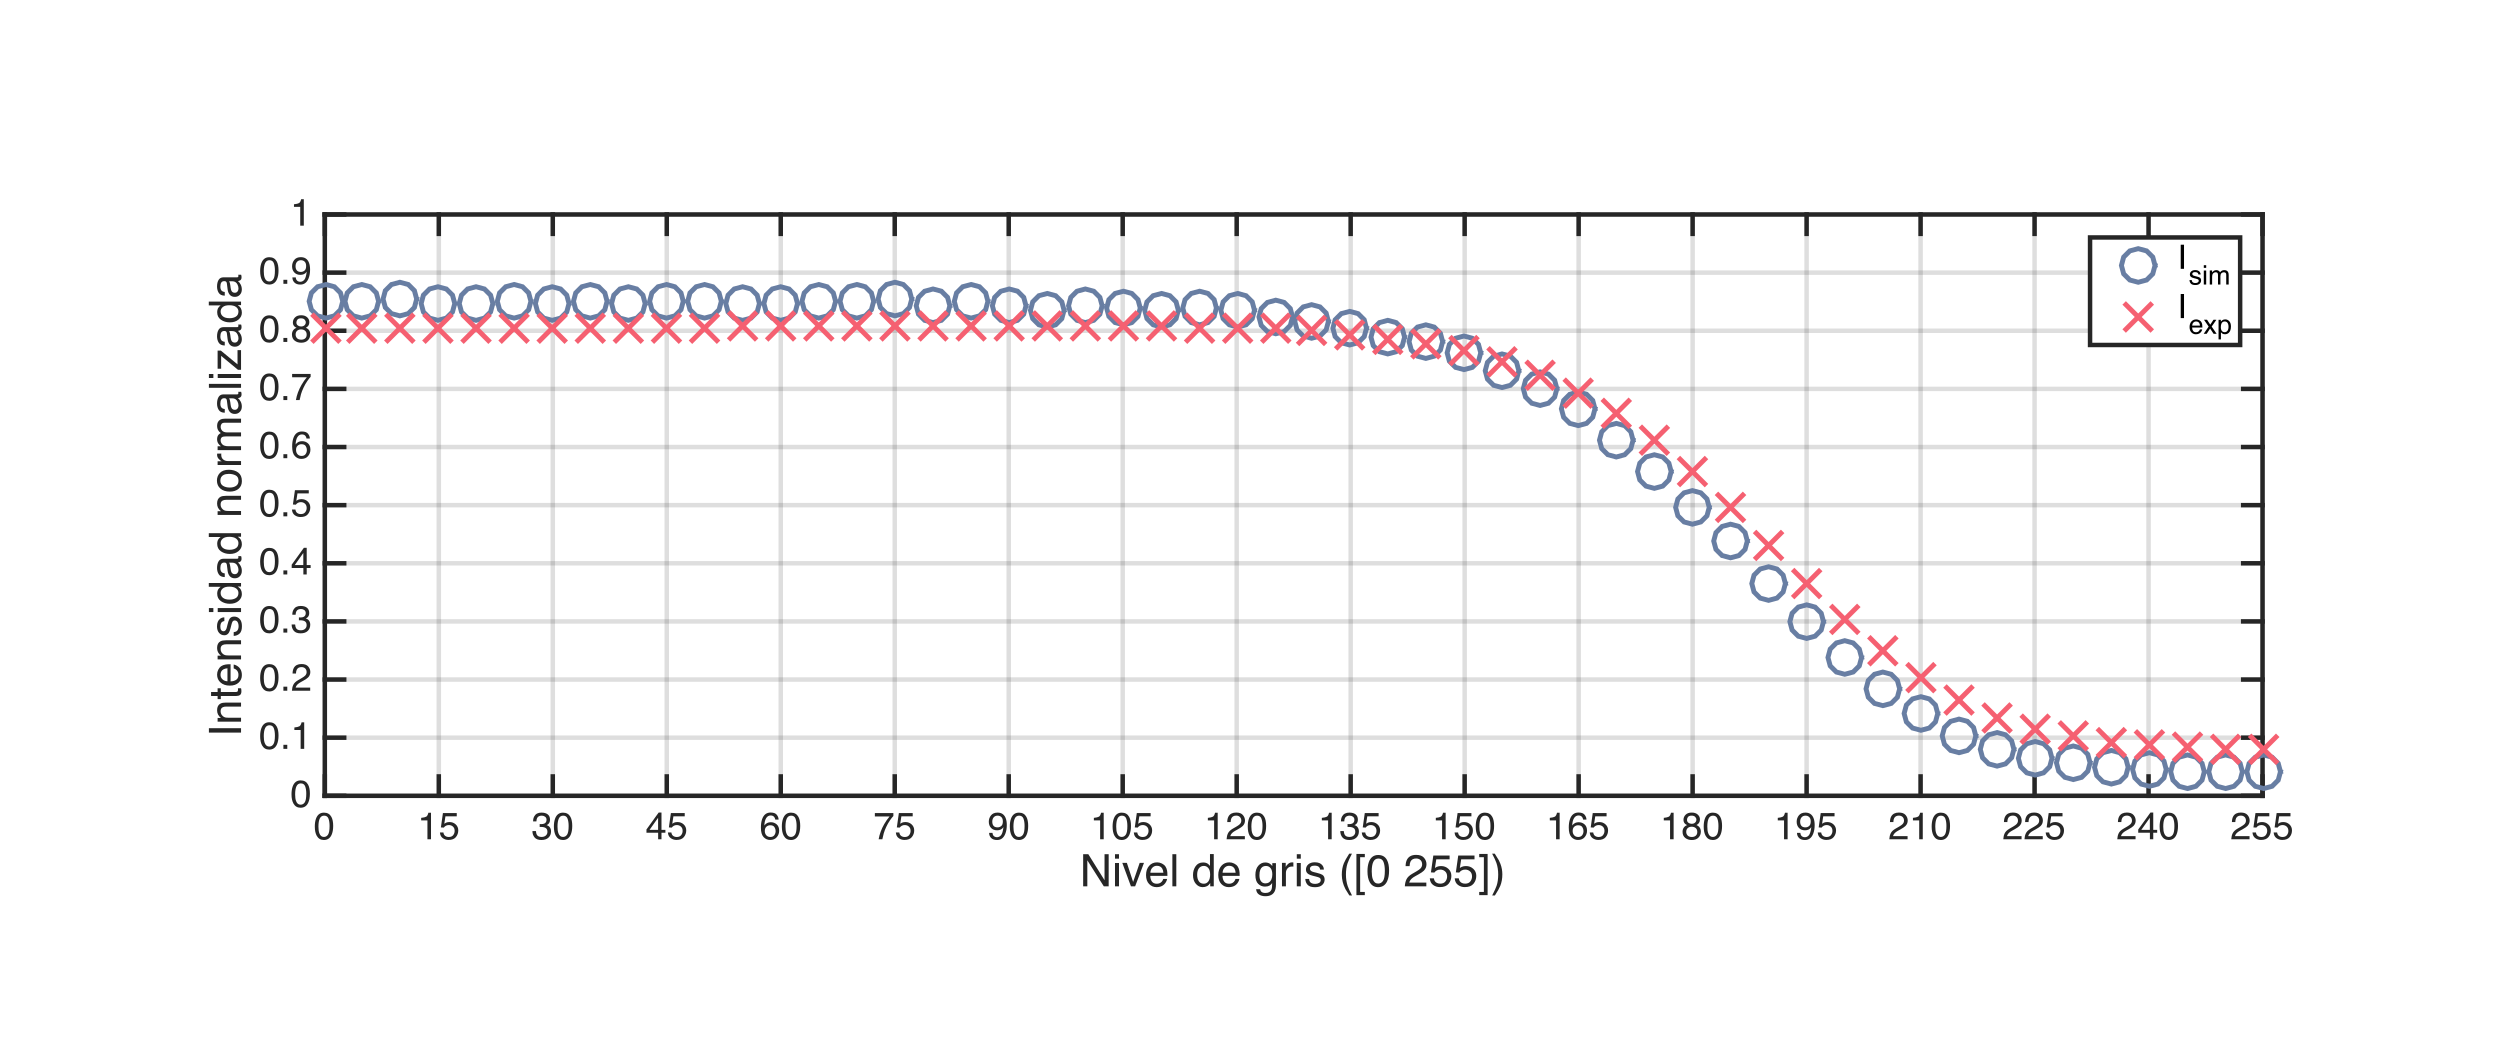 <?xml version="1.0"?>
<!DOCTYPE svg PUBLIC '-//W3C//DTD SVG 1.0//EN'
          'http://www.w3.org/TR/2001/REC-SVG-20010904/DTD/svg10.dtd'>
<svg xmlns:xlink="http://www.w3.org/1999/xlink" style="fill-opacity:1; color-rendering:auto; color-interpolation:auto; stroke:black; text-rendering:auto; stroke-linecap:square; stroke-miterlimit:10; stroke-opacity:1; shape-rendering:auto; fill:black; stroke-dasharray:none; font-weight:normal; stroke-width:1; font-family:'Dialog'; font-style:normal; stroke-linejoin:miter; font-size:12px; stroke-dashoffset:0; image-rendering:auto;" width="1116" height="467" xmlns="http://www.w3.org/2000/svg"
><rect width="100%" height="100%" fill="#333333" stroke="none"/><!--Generated by the Batik Graphics2D SVG Generator--><defs id="genericDefs"
  /><g
  ><defs id="defs1"
    ><clipPath clipPathUnits="userSpaceOnUse" id="clipPath1"
      ><path d="M0 0 L1116 0 L1116 467 L0 467 L0 0 Z"
      /></clipPath
    ></defs
    ><g style="fill:white; stroke:white;"
    ><rect x="0" y="0" width="1116" style="clip-path:url(#clipPath1); stroke:none;" height="467"
    /></g
    ><g style="fill:white; text-rendering:optimizeSpeed; color-rendering:optimizeSpeed; image-rendering:optimizeSpeed; shape-rendering:crispEdges; color-interpolation:sRGB; stroke:white;"
    ><rect x="0" width="1116" height="467" y="0" style="stroke:none;"
      /><path style="stroke:none;" d="M145 355.25 L1010 355.25 L1010 95.75 L145 95.75 Z"
    /></g
    ><g style="fill-opacity:0.149; fill:rgb(38,38,38); text-rendering:geometricPrecision; color-rendering:optimizeQuality; image-rendering:optimizeQuality; color-interpolation:linearRGB; stroke:rgb(38,38,38); stroke-width:2; stroke-opacity:0.149;"
    ><line y2="95.75" style="fill:none;" x1="145" x2="145" y1="355.25"
      /><line y2="95.75" style="fill:none;" x1="195.882" x2="195.882" y1="355.25"
      /><line y2="95.75" style="fill:none;" x1="246.765" x2="246.765" y1="355.25"
      /><line y2="95.75" style="fill:none;" x1="297.647" x2="297.647" y1="355.25"
      /><line y2="95.75" style="fill:none;" x1="348.529" x2="348.529" y1="355.25"
      /><line y2="95.75" style="fill:none;" x1="399.412" x2="399.412" y1="355.25"
      /><line y2="95.75" style="fill:none;" x1="450.294" x2="450.294" y1="355.25"
      /><line y2="95.75" style="fill:none;" x1="501.176" x2="501.176" y1="355.25"
      /><line y2="95.75" style="fill:none;" x1="552.059" x2="552.059" y1="355.25"
      /><line y2="95.75" style="fill:none;" x1="602.941" x2="602.941" y1="355.25"
      /><line y2="95.75" style="fill:none;" x1="653.823" x2="653.823" y1="355.25"
      /><line y2="95.75" style="fill:none;" x1="704.706" x2="704.706" y1="355.25"
      /><line y2="95.75" style="fill:none;" x1="755.588" x2="755.588" y1="355.25"
      /><line y2="95.75" style="fill:none;" x1="806.471" x2="806.471" y1="355.25"
      /><line y2="95.75" style="fill:none;" x1="857.353" x2="857.353" y1="355.25"
      /><line y2="95.75" style="fill:none;" x1="908.235" x2="908.235" y1="355.25"
      /><line y2="95.75" style="fill:none;" x1="959.118" x2="959.118" y1="355.25"
      /><line y2="95.75" style="fill:none;" x1="1010" x2="1010" y1="355.25"
      /><line y2="355.25" style="fill:none;" x1="1010" x2="145" y1="355.25"
      /><line y2="329.3" style="fill:none;" x1="1010" x2="145" y1="329.3"
      /><line y2="303.35" style="fill:none;" x1="1010" x2="145" y1="303.35"
      /><line y2="277.4" style="fill:none;" x1="1010" x2="145" y1="277.4"
      /><line y2="251.45" style="fill:none;" x1="1010" x2="145" y1="251.45"
      /><line y2="225.5" style="fill:none;" x1="1010" x2="145" y1="225.5"
      /><line y2="199.55" style="fill:none;" x1="1010" x2="145" y1="199.55"
      /><line y2="173.6" style="fill:none;" x1="1010" x2="145" y1="173.6"
      /><line y2="147.65" style="fill:none;" x1="1010" x2="145" y1="147.65"
      /><line y2="121.7" style="fill:none;" x1="1010" x2="145" y1="121.7"
      /><line y2="95.75" style="fill:none;" x1="1010" x2="145" y1="95.75"
    /></g
    ><g transform="translate(577.5,379.65)" style="font-size:20px; fill:rgb(38,38,38); text-rendering:geometricPrecision; color-rendering:optimizeQuality; image-rendering:optimizeQuality; font-family:'Helvetica'; color-interpolation:linearRGB; stroke:rgb(38,38,38);"
    ><path style="stroke:none;" d="M-93.977 1.654 L-91.682 1.654 L-84.436 13.275 L-84.436 1.654 L-82.59 1.654 L-82.59 16 L-84.768 16 L-92.121 4.389 L-92.121 16 L-93.977 16 ZM-79.768 5.59 L-77.981 5.59 L-77.981 16 L-79.768 16 ZM-79.768 1.654 L-77.981 1.654 L-77.981 3.647 L-79.768 3.647 ZM-74.465 5.541 L-71.672 14.057 L-68.752 5.541 L-66.828 5.541 L-70.773 16 L-72.648 16 L-76.506 5.541 ZM-58.81 5.829 Q-57.766 6.352 -57.219 7.182 Q-56.691 7.973 -56.516 9.027 Q-56.359 9.75 -56.359 11.332 L-64.025 11.332 Q-63.977 12.924 -63.273 13.886 Q-62.57 14.848 -61.096 14.848 Q-59.719 14.848 -58.898 13.94 Q-58.43 13.412 -58.234 12.719 L-56.506 12.719 Q-56.574 13.295 -56.96 14.003 Q-57.346 14.711 -57.824 15.16 Q-58.625 15.941 -59.807 16.215 Q-60.441 16.371 -61.242 16.371 Q-63.195 16.371 -64.553 14.95 Q-65.91 13.529 -65.91 10.971 Q-65.91 8.451 -64.543 6.879 Q-63.176 5.307 -60.969 5.307 Q-59.855 5.307 -58.81 5.829 ZM-58.166 9.935 Q-58.273 8.793 -58.664 8.109 Q-59.387 6.84 -61.076 6.84 Q-62.287 6.84 -63.107 7.714 Q-63.928 8.588 -63.977 9.935 ZM-54.152 1.654 L-52.395 1.654 L-52.395 16 L-54.152 16 ZM-42.375 13.705 Q-41.662 14.838 -40.09 14.838 Q-38.869 14.838 -38.083 13.788 Q-37.297 12.738 -37.297 10.775 Q-37.297 8.793 -38.107 7.841 Q-38.918 6.889 -40.109 6.889 Q-41.438 6.889 -42.263 7.904 Q-43.088 8.92 -43.088 10.893 Q-43.088 12.572 -42.375 13.705 ZM-38.43 5.863 Q-37.961 6.156 -37.365 6.889 L-37.365 1.605 L-35.676 1.605 L-35.676 16 L-37.258 16 L-37.258 14.545 Q-37.873 15.512 -38.713 15.941 Q-39.553 16.371 -40.637 16.371 Q-42.385 16.371 -43.664 14.901 Q-44.943 13.432 -44.943 10.99 Q-44.943 8.705 -43.776 7.03 Q-42.609 5.356 -40.441 5.356 Q-39.24 5.356 -38.43 5.863 ZM-26.564 5.829 Q-25.52 6.352 -24.973 7.182 Q-24.445 7.973 -24.27 9.027 Q-24.113 9.75 -24.113 11.332 L-31.779 11.332 Q-31.73 12.924 -31.027 13.886 Q-30.324 14.848 -28.85 14.848 Q-27.473 14.848 -26.652 13.94 Q-26.184 13.412 -25.988 12.719 L-24.26 12.719 Q-24.328 13.295 -24.714 14.003 Q-25.1 14.711 -25.578 15.16 Q-26.379 15.941 -27.561 16.215 Q-28.195 16.371 -28.996 16.371 Q-30.949 16.371 -32.307 14.95 Q-33.664 13.529 -33.664 10.971 Q-33.664 8.451 -32.297 6.879 Q-30.93 5.307 -28.723 5.307 Q-27.609 5.307 -26.564 5.829 ZM-25.92 9.935 Q-26.027 8.793 -26.418 8.109 Q-27.141 6.84 -28.83 6.84 Q-30.041 6.84 -30.861 7.714 Q-31.682 8.588 -31.73 9.935 ZM-10.559 5.961 Q-10.06 6.303 -9.543 6.957 L-9.543 5.639 L-7.922 5.639 L-7.922 15.15 Q-7.922 17.143 -8.508 18.295 Q-9.602 20.424 -12.639 20.424 Q-14.328 20.424 -15.48 19.667 Q-16.633 18.91 -16.77 17.299 L-14.982 17.299 Q-14.855 18.002 -14.475 18.383 Q-13.879 18.969 -12.6 18.969 Q-10.578 18.969 -9.953 17.543 Q-9.582 16.703 -9.611 14.545 Q-10.139 15.346 -10.881 15.736 Q-11.623 16.127 -12.844 16.127 Q-14.543 16.127 -15.817 14.921 Q-17.092 13.715 -17.092 10.932 Q-17.092 8.305 -15.808 6.83 Q-14.523 5.356 -12.707 5.356 Q-11.477 5.356 -10.559 5.961 ZM-10.344 7.846 Q-11.145 6.908 -12.385 6.908 Q-14.24 6.908 -14.924 8.646 Q-15.285 9.574 -15.285 11.078 Q-15.285 12.846 -14.567 13.769 Q-13.85 14.691 -12.639 14.691 Q-10.744 14.691 -9.973 12.982 Q-9.543 12.016 -9.543 10.727 Q-9.543 8.783 -10.344 7.846 ZM-5.227 5.541 L-3.557 5.541 L-3.557 7.348 Q-3.352 6.82 -2.551 6.064 Q-1.75 5.307 -0.705 5.307 Q-0.656 5.307 -0.539 5.316 Q-0.422 5.326 -0.139 5.356 L-0.139 7.211 Q-0.295 7.182 -0.427 7.172 Q-0.559 7.162 -0.715 7.162 Q-2.043 7.162 -2.756 8.017 Q-3.469 8.871 -3.469 9.984 L-3.469 16 L-5.227 16 ZM1.385 5.59 L3.172 5.59 L3.172 16 L1.385 16 ZM1.385 1.654 L3.172 1.654 L3.172 3.647 L1.385 3.647 ZM6.873 12.719 Q6.951 13.598 7.312 14.066 Q7.977 14.916 9.617 14.916 Q10.594 14.916 11.336 14.491 Q12.078 14.066 12.078 13.178 Q12.078 12.504 11.482 12.152 Q11.102 11.938 9.979 11.654 L8.582 11.303 Q7.244 10.971 6.609 10.56 Q5.477 9.848 5.477 8.588 Q5.477 7.104 6.546 6.186 Q7.615 5.268 9.422 5.268 Q11.785 5.268 12.83 6.654 Q13.484 7.533 13.465 8.549 L11.805 8.549 Q11.756 7.953 11.385 7.465 Q10.779 6.771 9.285 6.771 Q8.289 6.771 7.776 7.152 Q7.264 7.533 7.264 8.158 Q7.264 8.842 7.938 9.252 Q8.328 9.496 9.09 9.682 L10.252 9.965 Q12.146 10.424 12.791 10.854 Q13.816 11.527 13.816 12.973 Q13.816 14.369 12.757 15.385 Q11.697 16.4 9.529 16.4 Q7.195 16.4 6.224 15.341 Q5.252 14.281 5.184 12.719 ZM26.014 1.42 Q24.48 4.398 24.021 5.805 Q23.328 7.943 23.328 10.746 Q23.328 13.578 24.119 15.922 Q24.607 17.367 26.043 20.082 L24.861 20.082 Q23.436 17.855 23.094 17.24 Q22.752 16.625 22.352 15.57 Q21.805 14.125 21.59 12.484 Q21.482 11.635 21.482 10.863 Q21.482 7.973 22.391 5.717 Q22.967 4.281 24.793 1.42 ZM28.006 1.557 L31.756 1.557 L31.756 2.992 L29.666 2.992 L29.666 18.5 L31.756 18.5 L31.756 19.936 L28.006 19.936 ZM41.648 4.252 Q42.586 5.981 42.586 8.988 Q42.586 11.84 41.736 13.705 Q40.506 16.381 37.713 16.381 Q35.193 16.381 33.963 14.193 Q32.938 12.367 32.938 9.291 Q32.938 6.908 33.553 5.199 Q34.705 2.016 37.723 2.016 Q40.438 2.016 41.648 4.252 ZM39.881 13.568 Q40.691 12.357 40.691 9.057 Q40.691 6.674 40.105 5.136 Q39.52 3.598 37.83 3.598 Q36.277 3.598 35.56 5.058 Q34.842 6.518 34.842 9.359 Q34.842 11.498 35.301 12.797 Q36.004 14.779 37.703 14.779 Q39.07 14.779 39.881 13.568 ZM50.364 12.855 Q51.014 11.518 52.898 10.424 L54.773 9.34 Q56.033 8.607 56.541 8.09 Q57.342 7.279 57.342 6.234 Q57.342 5.014 56.609 4.296 Q55.877 3.578 54.656 3.578 Q52.85 3.578 52.156 4.945 Q51.785 5.678 51.746 6.977 L49.959 6.977 Q49.988 5.15 50.633 3.998 Q51.775 1.967 54.666 1.967 Q57.068 1.967 58.177 3.266 Q59.285 4.564 59.285 6.156 Q59.285 7.836 58.103 9.027 Q57.42 9.721 55.652 10.707 L54.315 11.449 Q53.357 11.977 52.81 12.455 Q51.834 13.305 51.58 14.34 L59.217 14.34 L59.217 16 L49.617 16 Q49.715 14.193 50.364 12.855 ZM62.586 12.435 Q62.762 13.94 63.982 14.516 Q64.607 14.809 65.428 14.809 Q66.99 14.809 67.742 13.812 Q68.494 12.816 68.494 11.605 Q68.494 10.141 67.601 9.34 Q66.707 8.539 65.457 8.539 Q64.549 8.539 63.899 8.891 Q63.25 9.242 62.791 9.867 L61.268 9.779 L62.332 2.25 L69.598 2.25 L69.598 3.949 L63.65 3.949 L63.055 7.836 Q63.543 7.465 63.982 7.279 Q64.764 6.957 65.789 6.957 Q67.713 6.957 69.051 8.197 Q70.389 9.438 70.389 11.342 Q70.389 13.324 69.163 14.838 Q67.938 16.352 65.252 16.352 Q63.543 16.352 62.23 15.39 Q60.916 14.428 60.76 12.435 ZM73.709 12.435 Q73.885 13.94 75.106 14.516 Q75.731 14.809 76.551 14.809 Q78.113 14.809 78.865 13.812 Q79.617 12.816 79.617 11.605 Q79.617 10.141 78.724 9.34 Q77.83 8.539 76.58 8.539 Q75.672 8.539 75.022 8.891 Q74.373 9.242 73.914 9.867 L72.391 9.779 L73.455 2.25 L80.721 2.25 L80.721 3.949 L74.773 3.949 L74.178 7.836 Q74.666 7.465 75.106 7.279 Q75.887 6.957 76.912 6.957 Q78.836 6.957 80.174 8.197 Q81.512 9.438 81.512 11.342 Q81.512 13.324 80.286 14.838 Q79.061 16.352 76.375 16.352 Q74.666 16.352 73.353 15.39 Q72.039 14.428 71.883 12.435 ZM82.82 18.5 L84.9 18.5 L84.9 2.992 L82.82 2.992 L82.82 1.557 L86.57 1.557 L86.57 19.936 L82.82 19.936 ZM88.611 20.082 Q90.164 17.055 90.613 15.668 Q91.297 13.568 91.297 10.746 Q91.297 7.924 90.506 5.58 Q90.018 4.135 88.582 1.42 L89.764 1.42 Q91.268 3.822 91.585 4.384 Q91.902 4.945 92.273 5.932 Q92.742 7.152 92.942 8.344 Q93.143 9.535 93.143 10.639 Q93.143 13.529 92.225 15.795 Q91.648 17.25 89.832 20.082 Z"
    /></g
    ><g style="fill:rgb(38,38,38); text-rendering:geometricPrecision; color-rendering:optimizeQuality; image-rendering:optimizeQuality; color-interpolation:linearRGB; stroke:rgb(38,38,38); stroke-width:2;"
    ><line y2="355.25" style="fill:none;" x1="145" x2="1010" y1="355.25"
      /><line y2="95.75" style="fill:none;" x1="145" x2="1010" y1="95.75"
      /><line y2="346.6" style="fill:none;" x1="145" x2="145" y1="355.25"
      /><line y2="346.6" style="fill:none;" x1="195.882" x2="195.882" y1="355.25"
      /><line y2="346.6" style="fill:none;" x1="246.765" x2="246.765" y1="355.25"
      /><line y2="346.6" style="fill:none;" x1="297.647" x2="297.647" y1="355.25"
      /><line y2="346.6" style="fill:none;" x1="348.529" x2="348.529" y1="355.25"
      /><line y2="346.6" style="fill:none;" x1="399.412" x2="399.412" y1="355.25"
      /><line y2="346.6" style="fill:none;" x1="450.294" x2="450.294" y1="355.25"
      /><line y2="346.6" style="fill:none;" x1="501.176" x2="501.176" y1="355.25"
      /><line y2="346.6" style="fill:none;" x1="552.059" x2="552.059" y1="355.25"
      /><line y2="346.6" style="fill:none;" x1="602.941" x2="602.941" y1="355.25"
      /><line y2="346.6" style="fill:none;" x1="653.823" x2="653.823" y1="355.25"
      /><line y2="346.6" style="fill:none;" x1="704.706" x2="704.706" y1="355.25"
      /><line y2="346.6" style="fill:none;" x1="755.588" x2="755.588" y1="355.25"
      /><line y2="346.6" style="fill:none;" x1="806.471" x2="806.471" y1="355.25"
      /><line y2="346.6" style="fill:none;" x1="857.353" x2="857.353" y1="355.25"
      /><line y2="346.6" style="fill:none;" x1="908.235" x2="908.235" y1="355.25"
      /><line y2="346.6" style="fill:none;" x1="959.118" x2="959.118" y1="355.25"
      /><line y2="346.6" style="fill:none;" x1="1010" x2="1010" y1="355.25"
      /><line y2="104.4" style="fill:none;" x1="145" x2="145" y1="95.75"
      /><line y2="104.4" style="fill:none;" x1="195.882" x2="195.882" y1="95.75"
      /><line y2="104.4" style="fill:none;" x1="246.765" x2="246.765" y1="95.75"
      /><line y2="104.4" style="fill:none;" x1="297.647" x2="297.647" y1="95.75"
      /><line y2="104.4" style="fill:none;" x1="348.529" x2="348.529" y1="95.75"
      /><line y2="104.4" style="fill:none;" x1="399.412" x2="399.412" y1="95.75"
      /><line y2="104.4" style="fill:none;" x1="450.294" x2="450.294" y1="95.75"
      /><line y2="104.4" style="fill:none;" x1="501.176" x2="501.176" y1="95.75"
      /><line y2="104.4" style="fill:none;" x1="552.059" x2="552.059" y1="95.75"
      /><line y2="104.4" style="fill:none;" x1="602.941" x2="602.941" y1="95.75"
      /><line y2="104.4" style="fill:none;" x1="653.823" x2="653.823" y1="95.75"
      /><line y2="104.4" style="fill:none;" x1="704.706" x2="704.706" y1="95.75"
      /><line y2="104.4" style="fill:none;" x1="755.588" x2="755.588" y1="95.75"
      /><line y2="104.4" style="fill:none;" x1="806.471" x2="806.471" y1="95.75"
      /><line y2="104.4" style="fill:none;" x1="857.353" x2="857.353" y1="95.75"
      /><line y2="104.4" style="fill:none;" x1="908.235" x2="908.235" y1="95.75"
      /><line y2="104.4" style="fill:none;" x1="959.118" x2="959.118" y1="95.75"
      /><line y2="104.4" style="fill:none;" x1="1010" x2="1010" y1="95.75"
    /></g
    ><g transform="translate(145,360.65)" style="font-size:17px; fill:rgb(38,38,38); text-rendering:geometricPrecision; color-rendering:optimizeQuality; image-rendering:optimizeQuality; font-family:'Helvetica'; color-interpolation:linearRGB; stroke:rgb(38,38,38);"
    ><path style="stroke:none;" d="M2.936 4.014 Q3.732 5.483 3.732 8.04 Q3.732 10.464 3.01 12.049 Q1.964 14.324 -0.41 14.324 Q-2.551 14.324 -3.597 12.464 Q-4.469 10.912 -4.469 8.297 Q-4.469 6.272 -3.946 4.819 Q-2.966 2.113 -0.401 2.113 Q1.906 2.113 2.936 4.014 ZM1.433 11.933 Q2.122 10.904 2.122 8.098 Q2.122 6.073 1.624 4.765 Q1.126 3.458 -0.31 3.458 Q-1.63 3.458 -2.24 4.699 Q-2.85 5.94 -2.85 8.355 Q-2.85 10.173 -2.46 11.277 Q-1.862 12.962 -0.418 12.962 Q0.744 12.962 1.433 11.933 Z"
    /></g
    ><g transform="translate(195.882,360.65)" style="font-size:17px; fill:rgb(38,38,38); text-rendering:geometricPrecision; color-rendering:optimizeQuality; image-rendering:optimizeQuality; font-family:'Helvetica'; color-interpolation:linearRGB; stroke:rgb(38,38,38);"
    ><path style="stroke:none;" d="M-7.873 5.583 L-7.873 4.438 Q-6.254 4.28 -5.615 3.91 Q-4.976 3.541 -4.661 2.163 L-3.482 2.163 L-3.482 14 L-5.076 14 L-5.076 5.583 ZM2.055 10.97 Q2.204 12.248 3.242 12.738 Q3.773 12.987 4.47 12.987 Q5.798 12.987 6.438 12.141 Q7.077 11.294 7.077 10.265 Q7.077 9.02 6.317 8.339 Q5.558 7.658 4.495 7.658 Q3.723 7.658 3.171 7.957 Q2.619 8.256 2.229 8.787 L0.934 8.712 L1.839 2.312 L8.015 2.312 L8.015 3.757 L2.959 3.757 L2.453 7.061 Q2.868 6.745 3.242 6.587 Q3.906 6.314 4.777 6.314 Q6.413 6.314 7.55 7.368 Q8.687 8.422 8.687 10.04 Q8.687 11.726 7.645 13.012 Q6.604 14.299 4.321 14.299 Q2.868 14.299 1.752 13.481 Q0.635 12.664 0.502 10.97 Z"
    /></g
    ><g transform="translate(246.765,360.65)" style="font-size:17px; fill:rgb(38,38,38); text-rendering:geometricPrecision; color-rendering:optimizeQuality; image-rendering:optimizeQuality; font-family:'Helvetica'; color-interpolation:linearRGB; stroke:rgb(38,38,38);"
    ><path style="stroke:none;" d="M-8.143 13.166 Q-9.093 12.008 -9.093 10.348 L-7.533 10.348 Q-7.433 11.502 -7.101 12.024 Q-6.52 12.962 -5.001 12.962 Q-3.822 12.962 -3.108 12.332 Q-2.394 11.701 -2.394 10.705 Q-2.394 9.476 -3.146 8.986 Q-3.897 8.497 -5.233 8.497 Q-5.383 8.497 -5.536 8.501 Q-5.69 8.505 -5.848 8.513 L-5.848 7.193 Q-5.615 7.218 -5.457 7.227 Q-5.3 7.235 -5.117 7.235 Q-4.279 7.235 -3.739 6.969 Q-2.793 6.504 -2.793 5.309 Q-2.793 4.421 -3.424 3.939 Q-4.055 3.458 -4.893 3.458 Q-6.387 3.458 -6.96 4.454 Q-7.275 5.002 -7.317 6.015 L-8.794 6.015 Q-8.794 4.686 -8.263 3.757 Q-7.35 2.097 -5.051 2.097 Q-3.233 2.097 -2.237 2.906 Q-1.241 3.715 -1.241 5.251 Q-1.241 6.347 -1.83 7.027 Q-2.195 7.451 -2.776 7.691 Q-1.838 7.949 -1.311 8.683 Q-0.784 9.418 -0.784 10.48 Q-0.784 12.182 -1.905 13.253 Q-3.025 14.324 -5.084 14.324 Q-7.192 14.324 -8.143 13.166 ZM7.89 4.014 Q8.687 5.483 8.687 8.04 Q8.687 10.464 7.965 12.049 Q6.919 14.324 4.545 14.324 Q2.403 14.324 1.357 12.464 Q0.486 10.912 0.486 8.297 Q0.486 6.272 1.009 4.819 Q1.988 2.113 4.553 2.113 Q6.861 2.113 7.89 4.014 ZM6.388 11.933 Q7.077 10.904 7.077 8.098 Q7.077 6.073 6.579 4.765 Q6.081 3.458 4.644 3.458 Q3.325 3.458 2.715 4.699 Q2.104 5.94 2.104 8.355 Q2.104 10.173 2.495 11.277 Q3.092 12.962 4.537 12.962 Q5.699 12.962 6.388 11.933 Z"
    /></g
    ><g transform="translate(297.647,360.65)" style="font-size:17px; fill:rgb(38,38,38); text-rendering:geometricPrecision; color-rendering:optimizeQuality; image-rendering:optimizeQuality; font-family:'Helvetica'; color-interpolation:linearRGB; stroke:rgb(38,38,38);"
    ><path style="stroke:none;" d="M-3.88 9.791 L-3.88 4.404 L-7.69 9.791 ZM-3.856 14 L-3.856 11.095 L-9.068 11.095 L-9.068 9.634 L-3.623 2.08 L-2.361 2.08 L-2.361 9.791 L-0.61 9.791 L-0.61 11.095 L-2.361 11.095 L-2.361 14 ZM2.055 10.97 Q2.204 12.248 3.242 12.738 Q3.773 12.987 4.47 12.987 Q5.798 12.987 6.438 12.141 Q7.077 11.294 7.077 10.265 Q7.077 9.02 6.317 8.339 Q5.558 7.658 4.495 7.658 Q3.723 7.658 3.171 7.957 Q2.619 8.256 2.229 8.787 L0.934 8.712 L1.839 2.312 L8.015 2.312 L8.015 3.757 L2.959 3.757 L2.453 7.061 Q2.868 6.745 3.242 6.587 Q3.906 6.314 4.777 6.314 Q6.413 6.314 7.55 7.368 Q8.687 8.422 8.687 10.04 Q8.687 11.726 7.645 13.012 Q6.604 14.299 4.321 14.299 Q2.868 14.299 1.752 13.481 Q0.635 12.664 0.502 10.97 Z"
    /></g
    ><g transform="translate(348.529,360.65)" style="font-size:17px; fill:rgb(38,38,38); text-rendering:geometricPrecision; color-rendering:optimizeQuality; image-rendering:optimizeQuality; font-family:'Helvetica'; color-interpolation:linearRGB; stroke:rgb(38,38,38);"
    ><path style="stroke:none;" d="M-1.751 3.097 Q-0.967 4.13 -0.967 5.226 L-2.444 5.226 Q-2.577 4.521 -2.868 4.122 Q-3.407 3.375 -4.503 3.375 Q-5.756 3.375 -6.495 4.533 Q-7.234 5.691 -7.317 7.849 Q-6.802 7.094 -6.022 6.72 Q-5.308 6.388 -4.428 6.388 Q-2.934 6.388 -1.822 7.343 Q-0.71 8.297 -0.71 10.19 Q-0.71 11.809 -1.764 13.058 Q-2.818 14.307 -4.769 14.307 Q-6.437 14.307 -7.649 13.041 Q-8.861 11.775 -8.861 8.779 Q-8.861 6.562 -8.321 5.019 Q-7.284 2.063 -4.528 2.063 Q-2.536 2.063 -1.751 3.097 ZM-2.872 12.186 Q-2.287 11.394 -2.287 10.315 Q-2.287 9.401 -2.81 8.575 Q-3.333 7.75 -4.71 7.75 Q-5.673 7.75 -6.4 8.389 Q-7.126 9.028 -7.126 10.315 Q-7.126 11.443 -6.466 12.211 Q-5.806 12.979 -4.636 12.979 Q-3.457 12.979 -2.872 12.186 ZM7.89 4.014 Q8.687 5.483 8.687 8.04 Q8.687 10.464 7.965 12.049 Q6.919 14.324 4.545 14.324 Q2.403 14.324 1.357 12.464 Q0.486 10.912 0.486 8.297 Q0.486 6.272 1.009 4.819 Q1.988 2.113 4.553 2.113 Q6.861 2.113 7.89 4.014 ZM6.388 11.933 Q7.077 10.904 7.077 8.098 Q7.077 6.073 6.579 4.765 Q6.081 3.458 4.644 3.458 Q3.325 3.458 2.715 4.699 Q2.104 5.94 2.104 8.355 Q2.104 10.173 2.495 11.277 Q3.092 12.962 4.537 12.962 Q5.699 12.962 6.388 11.933 Z"
    /></g
    ><g transform="translate(399.412,360.65)" style="font-size:17px; fill:rgb(38,38,38); text-rendering:geometricPrecision; color-rendering:optimizeQuality; image-rendering:optimizeQuality; font-family:'Helvetica'; color-interpolation:linearRGB; stroke:rgb(38,38,38);"
    ><path style="stroke:none;" d="M-0.61 2.312 L-0.61 3.616 Q-1.183 4.172 -2.133 5.55 Q-3.083 6.928 -3.814 8.521 Q-4.536 10.074 -4.91 11.352 Q-5.15 12.174 -5.532 14 L-7.184 14 Q-6.62 10.597 -4.694 7.227 Q-3.557 5.251 -2.303 3.815 L-8.877 3.815 L-8.877 2.312 ZM2.055 10.97 Q2.204 12.248 3.242 12.738 Q3.773 12.987 4.47 12.987 Q5.798 12.987 6.438 12.141 Q7.077 11.294 7.077 10.265 Q7.077 9.02 6.317 8.339 Q5.558 7.658 4.495 7.658 Q3.723 7.658 3.171 7.957 Q2.619 8.256 2.229 8.787 L0.934 8.712 L1.839 2.312 L8.015 2.312 L8.015 3.757 L2.959 3.757 L2.453 7.061 Q2.868 6.745 3.242 6.587 Q3.906 6.314 4.777 6.314 Q6.413 6.314 7.55 7.368 Q8.687 8.422 8.687 10.04 Q8.687 11.726 7.645 13.012 Q6.604 14.299 4.321 14.299 Q2.868 14.299 1.752 13.481 Q0.635 12.664 0.502 10.97 Z"
    /></g
    ><g transform="translate(450.294,360.65)" style="font-size:17px; fill:rgb(38,38,38); text-rendering:geometricPrecision; color-rendering:optimizeQuality; image-rendering:optimizeQuality; font-family:'Helvetica'; color-interpolation:linearRGB; stroke:rgb(38,38,38);"
    ><path style="stroke:none;" d="M-7.242 11.128 Q-7.176 12.365 -6.288 12.838 Q-5.831 13.087 -5.258 13.087 Q-4.188 13.087 -3.432 12.195 Q-2.677 11.302 -2.361 8.571 Q-2.859 9.36 -3.594 9.679 Q-4.329 9.999 -5.175 9.999 Q-6.894 9.999 -7.894 8.928 Q-8.894 7.857 -8.894 6.172 Q-8.894 4.554 -7.906 3.325 Q-6.918 2.097 -4.993 2.097 Q-2.394 2.097 -1.407 4.438 Q-0.859 5.724 -0.859 7.658 Q-0.859 9.841 -1.515 11.526 Q-2.602 14.332 -5.2 14.332 Q-6.943 14.332 -7.848 13.419 Q-8.753 12.506 -8.753 11.128 ZM-3.353 8.102 Q-2.619 7.517 -2.619 6.056 Q-2.619 4.745 -3.279 4.101 Q-3.938 3.458 -4.96 3.458 Q-6.055 3.458 -6.699 4.193 Q-7.342 4.927 -7.342 6.156 Q-7.342 7.318 -6.777 8.003 Q-6.213 8.688 -4.976 8.688 Q-4.088 8.688 -3.353 8.102 ZM7.89 4.014 Q8.687 5.483 8.687 8.04 Q8.687 10.464 7.965 12.049 Q6.919 14.324 4.545 14.324 Q2.403 14.324 1.357 12.464 Q0.486 10.912 0.486 8.297 Q0.486 6.272 1.009 4.819 Q1.988 2.113 4.553 2.113 Q6.861 2.113 7.89 4.014 ZM6.388 11.933 Q7.077 10.904 7.077 8.098 Q7.077 6.073 6.579 4.765 Q6.081 3.458 4.644 3.458 Q3.325 3.458 2.715 4.699 Q2.104 5.94 2.104 8.355 Q2.104 10.173 2.495 11.277 Q3.092 12.962 4.537 12.962 Q5.699 12.962 6.388 11.933 Z"
    /></g
    ><g transform="translate(501.176,360.65)" style="font-size:17px; fill:rgb(38,38,38); text-rendering:geometricPrecision; color-rendering:optimizeQuality; image-rendering:optimizeQuality; font-family:'Helvetica'; color-interpolation:linearRGB; stroke:rgb(38,38,38);"
    ><path style="stroke:none;" d="M-12.873 5.583 L-12.873 4.438 Q-11.254 4.28 -10.615 3.91 Q-9.976 3.541 -9.661 2.163 L-8.482 2.163 L-8.482 14 L-10.076 14 L-10.076 5.583 ZM2.89 4.014 Q3.687 5.483 3.687 8.04 Q3.687 10.464 2.965 12.049 Q1.919 14.324 -0.455 14.324 Q-2.597 14.324 -3.643 12.464 Q-4.514 10.912 -4.514 8.297 Q-4.514 6.272 -3.991 4.819 Q-3.012 2.113 -0.447 2.113 Q1.861 2.113 2.89 4.014 ZM1.388 11.933 Q2.077 10.904 2.077 8.098 Q2.077 6.073 1.579 4.765 Q1.081 3.458 -0.355 3.458 Q-1.675 3.458 -2.285 4.699 Q-2.896 5.94 -2.896 8.355 Q-2.896 10.173 -2.505 11.277 Q-1.908 12.962 -0.463 12.962 Q0.699 12.962 1.388 11.933 ZM6.509 10.97 Q6.659 12.248 7.696 12.738 Q8.227 12.987 8.925 12.987 Q10.253 12.987 10.892 12.141 Q11.531 11.294 11.531 10.265 Q11.531 9.02 10.772 8.339 Q10.012 7.658 8.95 7.658 Q8.178 7.658 7.626 7.957 Q7.074 8.256 6.684 8.787 L5.389 8.712 L6.293 2.312 L12.469 2.312 L12.469 3.757 L7.414 3.757 L6.908 7.061 Q7.323 6.745 7.696 6.587 Q8.36 6.314 9.232 6.314 Q10.867 6.314 12.004 7.368 Q13.142 8.422 13.142 10.04 Q13.142 11.726 12.1 13.012 Q11.058 14.299 8.775 14.299 Q7.323 14.299 6.206 13.481 Q5.09 12.664 4.957 10.97 Z"
    /></g
    ><g transform="translate(552.059,360.65)" style="font-size:17px; fill:rgb(38,38,38); text-rendering:geometricPrecision; color-rendering:optimizeQuality; image-rendering:optimizeQuality; font-family:'Helvetica'; color-interpolation:linearRGB; stroke:rgb(38,38,38);"
    ><path style="stroke:none;" d="M-12.873 5.583 L-12.873 4.438 Q-11.254 4.28 -10.615 3.91 Q-9.976 3.541 -9.661 2.163 L-8.482 2.163 L-8.482 14 L-10.076 14 L-10.076 5.583 ZM-3.879 11.327 Q-3.327 10.19 -1.725 9.26 L-0.131 8.339 Q0.94 7.716 1.371 7.276 Q2.052 6.587 2.052 5.699 Q2.052 4.662 1.429 4.051 Q0.807 3.441 -0.231 3.441 Q-1.767 3.441 -2.356 4.604 Q-2.671 5.226 -2.705 6.33 L-4.224 6.33 Q-4.199 4.778 -3.651 3.798 Q-2.68 2.072 -0.223 2.072 Q1.819 2.072 2.761 3.176 Q3.704 4.28 3.704 5.633 Q3.704 7.061 2.699 8.073 Q2.118 8.663 0.616 9.501 L-0.521 10.132 Q-1.335 10.58 -1.8 10.987 Q-2.63 11.709 -2.846 12.589 L3.646 12.589 L3.646 14 L-4.514 14 Q-4.431 12.464 -3.879 11.327 ZM12.345 4.014 Q13.142 5.483 13.142 8.04 Q13.142 10.464 12.419 12.049 Q11.373 14.324 8.999 14.324 Q6.858 14.324 5.812 12.464 Q4.94 10.912 4.94 8.297 Q4.94 6.272 5.463 4.819 Q6.443 2.113 9.008 2.113 Q11.315 2.113 12.345 4.014 ZM10.842 11.933 Q11.531 10.904 11.531 8.098 Q11.531 6.073 11.033 4.765 Q10.535 3.458 9.099 3.458 Q7.779 3.458 7.169 4.699 Q6.559 5.94 6.559 8.355 Q6.559 10.173 6.949 11.277 Q7.547 12.962 8.991 12.962 Q10.153 12.962 10.842 11.933 Z"
    /></g
    ><g transform="translate(602.941,360.65)" style="font-size:17px; fill:rgb(38,38,38); text-rendering:geometricPrecision; color-rendering:optimizeQuality; image-rendering:optimizeQuality; font-family:'Helvetica'; color-interpolation:linearRGB; stroke:rgb(38,38,38);"
    ><path style="stroke:none;" d="M-12.873 5.583 L-12.873 4.438 Q-11.254 4.28 -10.615 3.91 Q-9.976 3.541 -9.661 2.163 L-8.482 2.163 L-8.482 14 L-10.076 14 L-10.076 5.583 ZM-3.688 13.166 Q-4.639 12.008 -4.639 10.348 L-3.078 10.348 Q-2.978 11.502 -2.647 12.024 Q-2.065 12.962 -0.546 12.962 Q0.632 12.962 1.346 12.332 Q2.06 11.701 2.06 10.705 Q2.06 9.476 1.309 8.986 Q0.558 8.497 -0.779 8.497 Q-0.928 8.497 -1.082 8.501 Q-1.235 8.505 -1.393 8.513 L-1.393 7.193 Q-1.161 7.218 -1.003 7.227 Q-0.845 7.235 -0.663 7.235 Q0.176 7.235 0.715 6.969 Q1.662 6.504 1.662 5.309 Q1.662 4.421 1.031 3.939 Q0.4 3.458 -0.439 3.458 Q-1.933 3.458 -2.505 4.454 Q-2.821 5.002 -2.862 6.015 L-4.34 6.015 Q-4.34 4.686 -3.809 3.757 Q-2.896 2.097 -0.596 2.097 Q1.222 2.097 2.218 2.906 Q3.214 3.715 3.214 5.251 Q3.214 6.347 2.624 7.027 Q2.259 7.451 1.678 7.691 Q2.616 7.949 3.143 8.683 Q3.67 9.418 3.67 10.48 Q3.67 12.182 2.55 13.253 Q1.429 14.324 -0.629 14.324 Q-2.738 14.324 -3.688 13.166 ZM6.509 10.97 Q6.659 12.248 7.696 12.738 Q8.227 12.987 8.925 12.987 Q10.253 12.987 10.892 12.141 Q11.531 11.294 11.531 10.265 Q11.531 9.02 10.772 8.339 Q10.012 7.658 8.95 7.658 Q8.178 7.658 7.626 7.957 Q7.074 8.256 6.684 8.787 L5.389 8.712 L6.293 2.312 L12.469 2.312 L12.469 3.757 L7.414 3.757 L6.908 7.061 Q7.323 6.745 7.696 6.587 Q8.36 6.314 9.232 6.314 Q10.867 6.314 12.004 7.368 Q13.142 8.422 13.142 10.04 Q13.142 11.726 12.1 13.012 Q11.058 14.299 8.775 14.299 Q7.323 14.299 6.206 13.481 Q5.09 12.664 4.957 10.97 Z"
    /></g
    ><g transform="translate(653.823,360.65)" style="font-size:17px; fill:rgb(38,38,38); text-rendering:geometricPrecision; color-rendering:optimizeQuality; image-rendering:optimizeQuality; font-family:'Helvetica'; color-interpolation:linearRGB; stroke:rgb(38,38,38);"
    ><path style="stroke:none;" d="M-12.873 5.583 L-12.873 4.438 Q-11.254 4.28 -10.615 3.91 Q-9.976 3.541 -9.661 2.163 L-8.482 2.163 L-8.482 14 L-10.076 14 L-10.076 5.583 ZM-2.945 10.97 Q-2.796 12.248 -1.758 12.738 Q-1.227 12.987 -0.53 12.987 Q0.798 12.987 1.438 12.141 Q2.077 11.294 2.077 10.265 Q2.077 9.02 1.317 8.339 Q0.558 7.658 -0.505 7.658 Q-1.277 7.658 -1.829 7.957 Q-2.381 8.256 -2.771 8.787 L-4.066 8.712 L-3.161 2.312 L3.015 2.312 L3.015 3.757 L-2.041 3.757 L-2.547 7.061 Q-2.132 6.745 -1.758 6.587 Q-1.094 6.314 -0.223 6.314 Q1.413 6.314 2.55 7.368 Q3.687 8.422 3.687 10.04 Q3.687 11.726 2.645 13.012 Q1.603 14.299 -0.679 14.299 Q-2.132 14.299 -3.248 13.481 Q-4.365 12.664 -4.498 10.97 ZM12.345 4.014 Q13.142 5.483 13.142 8.04 Q13.142 10.464 12.419 12.049 Q11.373 14.324 8.999 14.324 Q6.858 14.324 5.812 12.464 Q4.94 10.912 4.94 8.297 Q4.94 6.272 5.463 4.819 Q6.443 2.113 9.008 2.113 Q11.315 2.113 12.345 4.014 ZM10.842 11.933 Q11.531 10.904 11.531 8.098 Q11.531 6.073 11.033 4.765 Q10.535 3.458 9.099 3.458 Q7.779 3.458 7.169 4.699 Q6.559 5.94 6.559 8.355 Q6.559 10.173 6.949 11.277 Q7.547 12.962 8.991 12.962 Q10.153 12.962 10.842 11.933 Z"
    /></g
    ><g transform="translate(704.706,360.65)" style="font-size:17px; fill:rgb(38,38,38); text-rendering:geometricPrecision; color-rendering:optimizeQuality; image-rendering:optimizeQuality; font-family:'Helvetica'; color-interpolation:linearRGB; stroke:rgb(38,38,38);"
    ><path style="stroke:none;" d="M-12.873 5.583 L-12.873 4.438 Q-11.254 4.28 -10.615 3.91 Q-9.976 3.541 -9.661 2.163 L-8.482 2.163 L-8.482 14 L-10.076 14 L-10.076 5.583 ZM2.703 3.097 Q3.488 4.13 3.488 5.226 L2.01 5.226 Q1.877 4.521 1.587 4.122 Q1.047 3.375 -0.048 3.375 Q-1.302 3.375 -2.041 4.533 Q-2.779 5.691 -2.862 7.849 Q-2.348 7.094 -1.567 6.72 Q-0.854 6.388 0.026 6.388 Q1.52 6.388 2.633 7.343 Q3.745 8.297 3.745 10.19 Q3.745 11.809 2.691 13.058 Q1.637 14.307 -0.314 14.307 Q-1.982 14.307 -3.194 13.041 Q-4.406 11.775 -4.406 8.779 Q-4.406 6.562 -3.867 5.019 Q-2.829 2.063 -0.073 2.063 Q1.919 2.063 2.703 3.097 ZM1.583 12.186 Q2.168 11.394 2.168 10.315 Q2.168 9.401 1.645 8.575 Q1.122 7.75 -0.256 7.75 Q-1.219 7.75 -1.945 8.389 Q-2.671 9.028 -2.671 10.315 Q-2.671 11.443 -2.011 12.211 Q-1.352 12.979 -0.181 12.979 Q0.998 12.979 1.583 12.186 ZM6.509 10.97 Q6.659 12.248 7.696 12.738 Q8.227 12.987 8.925 12.987 Q10.253 12.987 10.892 12.141 Q11.531 11.294 11.531 10.265 Q11.531 9.02 10.772 8.339 Q10.012 7.658 8.95 7.658 Q8.178 7.658 7.626 7.957 Q7.074 8.256 6.684 8.787 L5.389 8.712 L6.293 2.312 L12.469 2.312 L12.469 3.757 L7.414 3.757 L6.908 7.061 Q7.323 6.745 7.696 6.587 Q8.36 6.314 9.232 6.314 Q10.867 6.314 12.004 7.368 Q13.142 8.422 13.142 10.04 Q13.142 11.726 12.1 13.012 Q11.058 14.299 8.775 14.299 Q7.323 14.299 6.206 13.481 Q5.09 12.664 4.957 10.97 Z"
    /></g
    ><g transform="translate(755.588,360.65)" style="font-size:17px; fill:rgb(38,38,38); text-rendering:geometricPrecision; color-rendering:optimizeQuality; image-rendering:optimizeQuality; font-family:'Helvetica'; color-interpolation:linearRGB; stroke:rgb(38,38,38);"
    ><path style="stroke:none;" d="M-12.873 5.583 L-12.873 4.438 Q-11.254 4.28 -10.615 3.91 Q-9.976 3.541 -9.661 2.163 L-8.482 2.163 L-8.482 14 L-10.076 14 L-10.076 5.583 ZM1.122 6.542 Q1.678 5.99 1.678 5.226 Q1.678 4.562 1.147 4.006 Q0.616 3.45 -0.472 3.45 Q-1.551 3.45 -2.032 4.006 Q-2.514 4.562 -2.514 5.309 Q-2.514 6.147 -1.891 6.621 Q-1.269 7.094 -0.422 7.094 Q0.566 7.094 1.122 6.542 ZM1.392 12.419 Q2.077 11.858 2.077 10.746 Q2.077 9.592 1.371 8.995 Q0.665 8.397 -0.439 8.397 Q-1.509 8.397 -2.186 9.007 Q-2.862 9.617 -2.862 10.696 Q-2.862 11.626 -2.244 12.303 Q-1.625 12.979 -0.331 12.979 Q0.707 12.979 1.392 12.419 ZM-3.427 7.044 Q-4.082 6.38 -4.082 5.317 Q-4.082 3.989 -3.12 3.035 Q-2.157 2.08 -0.389 2.08 Q1.321 2.08 2.292 2.981 Q3.264 3.881 3.264 5.085 Q3.264 6.197 2.699 6.886 Q2.384 7.276 1.72 7.65 Q2.458 7.99 2.882 8.43 Q3.67 9.26 3.67 10.588 Q3.67 12.157 2.616 13.249 Q1.562 14.34 -0.364 14.34 Q-2.099 14.34 -3.298 13.398 Q-4.498 12.456 -4.498 10.663 Q-4.498 9.609 -3.983 8.841 Q-3.468 8.073 -2.456 7.667 Q-3.078 7.401 -3.427 7.044 ZM12.345 4.014 Q13.142 5.483 13.142 8.04 Q13.142 10.464 12.419 12.049 Q11.373 14.324 8.999 14.324 Q6.858 14.324 5.812 12.464 Q4.94 10.912 4.94 8.297 Q4.94 6.272 5.463 4.819 Q6.443 2.113 9.008 2.113 Q11.315 2.113 12.345 4.014 ZM10.842 11.933 Q11.531 10.904 11.531 8.098 Q11.531 6.073 11.033 4.765 Q10.535 3.458 9.099 3.458 Q7.779 3.458 7.169 4.699 Q6.559 5.94 6.559 8.355 Q6.559 10.173 6.949 11.277 Q7.547 12.962 8.991 12.962 Q10.153 12.962 10.842 11.933 Z"
    /></g
    ><g transform="translate(806.471,360.65)" style="font-size:17px; fill:rgb(38,38,38); text-rendering:geometricPrecision; color-rendering:optimizeQuality; image-rendering:optimizeQuality; font-family:'Helvetica'; color-interpolation:linearRGB; stroke:rgb(38,38,38);"
    ><path style="stroke:none;" d="M-12.873 5.583 L-12.873 4.438 Q-11.254 4.28 -10.615 3.91 Q-9.976 3.541 -9.661 2.163 L-8.482 2.163 L-8.482 14 L-10.076 14 L-10.076 5.583 ZM-2.788 11.128 Q-2.721 12.365 -1.833 12.838 Q-1.377 13.087 -0.804 13.087 Q0.267 13.087 1.022 12.195 Q1.778 11.302 2.093 8.571 Q1.595 9.36 0.861 9.679 Q0.126 9.999 -0.721 9.999 Q-2.439 9.999 -3.439 8.928 Q-4.439 7.857 -4.439 6.172 Q-4.439 4.554 -3.452 3.325 Q-2.464 2.097 -0.538 2.097 Q2.06 2.097 3.048 4.438 Q3.596 5.724 3.596 7.658 Q3.596 9.841 2.94 11.526 Q1.853 14.332 -0.746 14.332 Q-2.489 14.332 -3.394 13.419 Q-4.298 12.506 -4.298 11.128 ZM1.101 8.102 Q1.836 7.517 1.836 6.056 Q1.836 4.745 1.176 4.101 Q0.516 3.458 -0.505 3.458 Q-1.601 3.458 -2.244 4.193 Q-2.887 4.927 -2.887 6.156 Q-2.887 7.318 -2.323 8.003 Q-1.758 8.688 -0.521 8.688 Q0.367 8.688 1.101 8.102 ZM6.509 10.97 Q6.659 12.248 7.696 12.738 Q8.227 12.987 8.925 12.987 Q10.253 12.987 10.892 12.141 Q11.531 11.294 11.531 10.265 Q11.531 9.02 10.772 8.339 Q10.012 7.658 8.95 7.658 Q8.178 7.658 7.626 7.957 Q7.074 8.256 6.684 8.787 L5.389 8.712 L6.293 2.312 L12.469 2.312 L12.469 3.757 L7.414 3.757 L6.908 7.061 Q7.323 6.745 7.696 6.587 Q8.36 6.314 9.232 6.314 Q10.867 6.314 12.004 7.368 Q13.142 8.422 13.142 10.04 Q13.142 11.726 12.1 13.012 Q11.058 14.299 8.775 14.299 Q7.323 14.299 6.206 13.481 Q5.09 12.664 4.957 10.97 Z"
    /></g
    ><g transform="translate(857.353,360.65)" style="font-size:17px; fill:rgb(38,38,38); text-rendering:geometricPrecision; color-rendering:optimizeQuality; image-rendering:optimizeQuality; font-family:'Helvetica'; color-interpolation:linearRGB; stroke:rgb(38,38,38);"
    ><path style="stroke:none;" d="M-13.334 11.327 Q-12.782 10.19 -11.18 9.26 L-9.586 8.339 Q-8.515 7.716 -8.084 7.276 Q-7.403 6.587 -7.403 5.699 Q-7.403 4.662 -8.025 4.051 Q-8.648 3.441 -9.685 3.441 Q-11.221 3.441 -11.81 4.604 Q-12.126 5.226 -12.159 6.33 L-13.678 6.33 Q-13.653 4.778 -13.105 3.798 Q-12.134 2.072 -9.677 2.072 Q-7.635 2.072 -6.693 3.176 Q-5.751 4.28 -5.751 5.633 Q-5.751 7.061 -6.755 8.073 Q-7.336 8.663 -8.839 9.501 L-9.976 10.132 Q-10.79 10.58 -11.254 10.987 Q-12.085 11.709 -12.3 12.589 L-5.809 12.589 L-5.809 14 L-13.969 14 Q-13.886 12.464 -13.334 11.327 ZM-3.418 5.583 L-3.418 4.438 Q-1.8 4.28 -1.161 3.91 Q-0.521 3.541 -0.206 2.163 L0.973 2.163 L0.973 14 L-0.621 14 L-0.621 5.583 ZM12.345 4.014 Q13.142 5.483 13.142 8.04 Q13.142 10.464 12.419 12.049 Q11.373 14.324 8.999 14.324 Q6.858 14.324 5.812 12.464 Q4.94 10.912 4.94 8.297 Q4.94 6.272 5.463 4.819 Q6.443 2.113 9.008 2.113 Q11.315 2.113 12.345 4.014 ZM10.842 11.933 Q11.531 10.904 11.531 8.098 Q11.531 6.073 11.033 4.765 Q10.535 3.458 9.099 3.458 Q7.779 3.458 7.169 4.699 Q6.559 5.94 6.559 8.355 Q6.559 10.173 6.949 11.277 Q7.547 12.962 8.991 12.962 Q10.153 12.962 10.842 11.933 Z"
    /></g
    ><g transform="translate(908.235,360.65)" style="font-size:17px; fill:rgb(38,38,38); text-rendering:geometricPrecision; color-rendering:optimizeQuality; image-rendering:optimizeQuality; font-family:'Helvetica'; color-interpolation:linearRGB; stroke:rgb(38,38,38);"
    ><path style="stroke:none;" d="M-13.334 11.327 Q-12.782 10.19 -11.18 9.26 L-9.586 8.339 Q-8.515 7.716 -8.084 7.276 Q-7.403 6.587 -7.403 5.699 Q-7.403 4.662 -8.025 4.051 Q-8.648 3.441 -9.685 3.441 Q-11.221 3.441 -11.81 4.604 Q-12.126 5.226 -12.159 6.33 L-13.678 6.33 Q-13.653 4.778 -13.105 3.798 Q-12.134 2.072 -9.677 2.072 Q-7.635 2.072 -6.693 3.176 Q-5.751 4.28 -5.751 5.633 Q-5.751 7.061 -6.755 8.073 Q-7.336 8.663 -8.839 9.501 L-9.976 10.132 Q-10.79 10.58 -11.254 10.987 Q-12.085 11.709 -12.3 12.589 L-5.809 12.589 L-5.809 14 L-13.969 14 Q-13.886 12.464 -13.334 11.327 ZM-3.879 11.327 Q-3.327 10.19 -1.725 9.26 L-0.131 8.339 Q0.94 7.716 1.371 7.276 Q2.052 6.587 2.052 5.699 Q2.052 4.662 1.429 4.051 Q0.807 3.441 -0.231 3.441 Q-1.767 3.441 -2.356 4.604 Q-2.671 5.226 -2.705 6.33 L-4.224 6.33 Q-4.199 4.778 -3.651 3.798 Q-2.68 2.072 -0.223 2.072 Q1.819 2.072 2.761 3.176 Q3.704 4.28 3.704 5.633 Q3.704 7.061 2.699 8.073 Q2.118 8.663 0.616 9.501 L-0.521 10.132 Q-1.335 10.58 -1.8 10.987 Q-2.63 11.709 -2.846 12.589 L3.646 12.589 L3.646 14 L-4.514 14 Q-4.431 12.464 -3.879 11.327 ZM6.509 10.97 Q6.659 12.248 7.696 12.738 Q8.227 12.987 8.925 12.987 Q10.253 12.987 10.892 12.141 Q11.531 11.294 11.531 10.265 Q11.531 9.02 10.772 8.339 Q10.012 7.658 8.95 7.658 Q8.178 7.658 7.626 7.957 Q7.074 8.256 6.684 8.787 L5.389 8.712 L6.293 2.312 L12.469 2.312 L12.469 3.757 L7.414 3.757 L6.908 7.061 Q7.323 6.745 7.696 6.587 Q8.36 6.314 9.232 6.314 Q10.867 6.314 12.004 7.368 Q13.142 8.422 13.142 10.04 Q13.142 11.726 12.1 13.012 Q11.058 14.299 8.775 14.299 Q7.323 14.299 6.206 13.481 Q5.09 12.664 4.957 10.97 Z"
    /></g
    ><g transform="translate(959.118,360.65)" style="font-size:17px; fill:rgb(38,38,38); text-rendering:geometricPrecision; color-rendering:optimizeQuality; image-rendering:optimizeQuality; font-family:'Helvetica'; color-interpolation:linearRGB; stroke:rgb(38,38,38);"
    ><path style="stroke:none;" d="M-13.334 11.327 Q-12.782 10.19 -11.18 9.26 L-9.586 8.339 Q-8.515 7.716 -8.084 7.276 Q-7.403 6.587 -7.403 5.699 Q-7.403 4.662 -8.025 4.051 Q-8.648 3.441 -9.685 3.441 Q-11.221 3.441 -11.81 4.604 Q-12.126 5.226 -12.159 6.33 L-13.678 6.33 Q-13.653 4.778 -13.105 3.798 Q-12.134 2.072 -9.677 2.072 Q-7.635 2.072 -6.693 3.176 Q-5.751 4.28 -5.751 5.633 Q-5.751 7.061 -6.755 8.073 Q-7.336 8.663 -8.839 9.501 L-9.976 10.132 Q-10.79 10.58 -11.254 10.987 Q-12.085 11.709 -12.3 12.589 L-5.809 12.589 L-5.809 14 L-13.969 14 Q-13.886 12.464 -13.334 11.327 ZM0.574 9.791 L0.574 4.404 L-3.236 9.791 ZM0.599 14 L0.599 11.095 L-4.614 11.095 L-4.614 9.634 L0.832 2.08 L2.093 2.08 L2.093 9.791 L3.845 9.791 L3.845 11.095 L2.093 11.095 L2.093 14 ZM12.345 4.014 Q13.142 5.483 13.142 8.04 Q13.142 10.464 12.419 12.049 Q11.373 14.324 8.999 14.324 Q6.858 14.324 5.812 12.464 Q4.94 10.912 4.94 8.297 Q4.94 6.272 5.463 4.819 Q6.443 2.113 9.008 2.113 Q11.315 2.113 12.345 4.014 ZM10.842 11.933 Q11.531 10.904 11.531 8.098 Q11.531 6.073 11.033 4.765 Q10.535 3.458 9.099 3.458 Q7.779 3.458 7.169 4.699 Q6.559 5.94 6.559 8.355 Q6.559 10.173 6.949 11.277 Q7.547 12.962 8.991 12.962 Q10.153 12.962 10.842 11.933 Z"
    /></g
    ><g transform="translate(1010,360.65)" style="font-size:17px; fill:rgb(38,38,38); text-rendering:geometricPrecision; color-rendering:optimizeQuality; image-rendering:optimizeQuality; font-family:'Helvetica'; color-interpolation:linearRGB; stroke:rgb(38,38,38);"
    ><path style="stroke:none;" d="M-13.334 11.327 Q-12.782 10.19 -11.18 9.26 L-9.586 8.339 Q-8.515 7.716 -8.084 7.276 Q-7.403 6.587 -7.403 5.699 Q-7.403 4.662 -8.025 4.051 Q-8.648 3.441 -9.685 3.441 Q-11.221 3.441 -11.81 4.604 Q-12.126 5.226 -12.159 6.33 L-13.678 6.33 Q-13.653 4.778 -13.105 3.798 Q-12.134 2.072 -9.677 2.072 Q-7.635 2.072 -6.693 3.176 Q-5.751 4.28 -5.751 5.633 Q-5.751 7.061 -6.755 8.073 Q-7.336 8.663 -8.839 9.501 L-9.976 10.132 Q-10.79 10.58 -11.254 10.987 Q-12.085 11.709 -12.3 12.589 L-5.809 12.589 L-5.809 14 L-13.969 14 Q-13.886 12.464 -13.334 11.327 ZM-2.945 10.97 Q-2.796 12.248 -1.758 12.738 Q-1.227 12.987 -0.53 12.987 Q0.798 12.987 1.438 12.141 Q2.077 11.294 2.077 10.265 Q2.077 9.02 1.317 8.339 Q0.558 7.658 -0.505 7.658 Q-1.277 7.658 -1.829 7.957 Q-2.381 8.256 -2.771 8.787 L-4.066 8.712 L-3.161 2.312 L3.015 2.312 L3.015 3.757 L-2.041 3.757 L-2.547 7.061 Q-2.132 6.745 -1.758 6.587 Q-1.094 6.314 -0.223 6.314 Q1.413 6.314 2.55 7.368 Q3.687 8.422 3.687 10.04 Q3.687 11.726 2.645 13.012 Q1.603 14.299 -0.679 14.299 Q-2.132 14.299 -3.248 13.481 Q-4.365 12.664 -4.498 10.97 ZM6.509 10.97 Q6.659 12.248 7.696 12.738 Q8.227 12.987 8.925 12.987 Q10.253 12.987 10.892 12.141 Q11.531 11.294 11.531 10.265 Q11.531 9.02 10.772 8.339 Q10.012 7.658 8.95 7.658 Q8.178 7.658 7.626 7.957 Q7.074 8.256 6.684 8.787 L5.389 8.712 L6.293 2.312 L12.469 2.312 L12.469 3.757 L7.414 3.757 L6.908 7.061 Q7.323 6.745 7.696 6.587 Q8.36 6.314 9.232 6.314 Q10.867 6.314 12.004 7.368 Q13.142 8.422 13.142 10.04 Q13.142 11.726 12.1 13.012 Q11.058 14.299 8.775 14.299 Q7.323 14.299 6.206 13.481 Q5.09 12.664 4.957 10.97 Z"
    /></g
    ><g transform="translate(112.6,225.5) rotate(-90)" style="font-size:20px; fill:rgb(38,38,38); text-rendering:geometricPrecision; color-rendering:optimizeQuality; image-rendering:optimizeQuality; font-family:'Helvetica'; color-interpolation:linearRGB; stroke:rgb(38,38,38);"
    ><path style="stroke:none;" d="M-101.537 -19.346 L-99.574 -19.346 L-99.574 -5 L-101.537 -5 ZM-96.654 -15.459 L-94.984 -15.459 L-94.984 -13.975 Q-94.242 -14.893 -93.412 -15.293 Q-92.582 -15.693 -91.566 -15.693 Q-89.34 -15.693 -88.559 -14.141 Q-88.129 -13.291 -88.129 -11.709 L-88.129 -5 L-89.916 -5 L-89.916 -11.592 Q-89.916 -12.549 -90.199 -13.135 Q-90.668 -14.111 -91.898 -14.111 Q-92.523 -14.111 -92.924 -13.984 Q-93.647 -13.77 -94.193 -13.125 Q-94.633 -12.607 -94.765 -12.056 Q-94.897 -11.504 -94.897 -10.479 L-94.897 -5 L-96.654 -5 ZM-85.18 -18.379 L-83.402 -18.379 L-83.402 -15.459 L-81.732 -15.459 L-81.732 -14.023 L-83.402 -14.023 L-83.402 -7.197 Q-83.402 -6.65 -83.031 -6.465 Q-82.826 -6.357 -82.348 -6.357 Q-82.221 -6.357 -82.074 -6.362 Q-81.928 -6.367 -81.732 -6.387 L-81.732 -5 Q-82.035 -4.912 -82.362 -4.873 Q-82.689 -4.834 -83.07 -4.834 Q-84.301 -4.834 -84.74 -5.464 Q-85.18 -6.094 -85.18 -7.1 L-85.18 -14.023 L-86.596 -14.023 L-86.596 -15.459 L-85.18 -15.459 ZM-73.461 -15.171 Q-72.416 -14.648 -71.869 -13.818 Q-71.342 -13.027 -71.166 -11.973 Q-71.01 -11.25 -71.01 -9.668 L-78.676 -9.668 Q-78.627 -8.076 -77.924 -7.114 Q-77.221 -6.152 -75.746 -6.152 Q-74.369 -6.152 -73.549 -7.061 Q-73.08 -7.588 -72.885 -8.281 L-71.156 -8.281 Q-71.225 -7.705 -71.61 -6.997 Q-71.996 -6.289 -72.475 -5.84 Q-73.275 -5.059 -74.457 -4.785 Q-75.092 -4.629 -75.893 -4.629 Q-77.846 -4.629 -79.203 -6.05 Q-80.561 -7.471 -80.561 -10.029 Q-80.561 -12.549 -79.193 -14.121 Q-77.826 -15.693 -75.619 -15.693 Q-74.506 -15.693 -73.461 -15.171 ZM-72.816 -11.065 Q-72.924 -12.207 -73.314 -12.891 Q-74.037 -14.16 -75.727 -14.16 Q-76.938 -14.16 -77.758 -13.286 Q-78.578 -12.412 -78.627 -11.065 ZM-68.852 -15.459 L-67.182 -15.459 L-67.182 -13.975 Q-66.439 -14.893 -65.609 -15.293 Q-64.779 -15.693 -63.764 -15.693 Q-61.537 -15.693 -60.756 -14.141 Q-60.326 -13.291 -60.326 -11.709 L-60.326 -5 L-62.113 -5 L-62.113 -11.592 Q-62.113 -12.549 -62.397 -13.135 Q-62.865 -14.111 -64.096 -14.111 Q-64.721 -14.111 -65.121 -13.984 Q-65.844 -13.77 -66.391 -13.125 Q-66.83 -12.607 -66.962 -12.056 Q-67.094 -11.504 -67.094 -10.479 L-67.094 -5 L-68.852 -5 ZM-56.684 -8.281 Q-56.605 -7.402 -56.244 -6.934 Q-55.58 -6.084 -53.94 -6.084 Q-52.963 -6.084 -52.221 -6.509 Q-51.478 -6.934 -51.478 -7.822 Q-51.478 -8.496 -52.074 -8.848 Q-52.455 -9.062 -53.578 -9.346 L-54.975 -9.697 Q-56.312 -10.029 -56.947 -10.44 Q-58.08 -11.152 -58.08 -12.412 Q-58.08 -13.896 -57.011 -14.815 Q-55.941 -15.732 -54.135 -15.732 Q-51.772 -15.732 -50.727 -14.346 Q-50.072 -13.467 -50.092 -12.451 L-51.752 -12.451 Q-51.801 -13.047 -52.172 -13.535 Q-52.777 -14.229 -54.272 -14.229 Q-55.268 -14.229 -55.78 -13.848 Q-56.293 -13.467 -56.293 -12.842 Q-56.293 -12.158 -55.619 -11.748 Q-55.228 -11.504 -54.467 -11.318 L-53.305 -11.035 Q-51.41 -10.576 -50.766 -10.146 Q-49.74 -9.473 -49.74 -8.027 Q-49.74 -6.631 -50.8 -5.615 Q-51.859 -4.6 -54.027 -4.6 Q-56.361 -4.6 -57.333 -5.659 Q-58.305 -6.719 -58.373 -8.281 ZM-47.728 -15.41 L-45.941 -15.41 L-45.941 -5 L-47.728 -5 ZM-47.728 -19.346 L-45.941 -19.346 L-45.941 -17.354 L-47.728 -17.354 ZM-41.459 -7.295 Q-40.746 -6.162 -39.174 -6.162 Q-37.953 -6.162 -37.167 -7.212 Q-36.381 -8.262 -36.381 -10.225 Q-36.381 -12.207 -37.191 -13.159 Q-38.002 -14.111 -39.193 -14.111 Q-40.522 -14.111 -41.347 -13.096 Q-42.172 -12.08 -42.172 -10.107 Q-42.172 -8.428 -41.459 -7.295 ZM-37.514 -15.137 Q-37.045 -14.844 -36.449 -14.111 L-36.449 -19.395 L-34.76 -19.395 L-34.76 -5 L-36.342 -5 L-36.342 -6.455 Q-36.957 -5.488 -37.797 -5.059 Q-38.637 -4.629 -39.721 -4.629 Q-41.469 -4.629 -42.748 -6.099 Q-44.027 -7.568 -44.027 -10.01 Q-44.027 -12.295 -42.86 -13.97 Q-41.693 -15.645 -39.525 -15.645 Q-38.324 -15.645 -37.514 -15.137 ZM-30.258 -6.582 Q-29.701 -6.143 -28.939 -6.143 Q-28.012 -6.143 -27.143 -6.572 Q-25.678 -7.285 -25.678 -8.906 L-25.678 -10.322 Q-26 -10.117 -26.508 -9.98 Q-27.016 -9.844 -27.504 -9.785 L-28.568 -9.648 Q-29.525 -9.521 -30.004 -9.248 Q-30.814 -8.789 -30.814 -7.783 Q-30.814 -7.021 -30.258 -6.582 ZM-26.557 -11.338 Q-25.951 -11.416 -25.746 -11.846 Q-25.629 -12.08 -25.629 -12.52 Q-25.629 -13.418 -26.269 -13.823 Q-26.908 -14.229 -28.1 -14.229 Q-29.477 -14.229 -30.053 -13.486 Q-30.375 -13.076 -30.473 -12.266 L-32.113 -12.266 Q-32.065 -14.199 -30.858 -14.956 Q-29.652 -15.713 -28.061 -15.713 Q-26.215 -15.713 -25.062 -15.01 Q-23.92 -14.307 -23.92 -12.822 L-23.92 -6.797 Q-23.92 -6.523 -23.808 -6.357 Q-23.695 -6.191 -23.334 -6.191 Q-23.217 -6.191 -23.07 -6.206 Q-22.924 -6.221 -22.758 -6.25 L-22.758 -4.951 Q-23.168 -4.834 -23.383 -4.805 Q-23.598 -4.775 -23.969 -4.775 Q-24.877 -4.775 -25.287 -5.42 Q-25.502 -5.762 -25.59 -6.387 Q-26.127 -5.684 -27.133 -5.166 Q-28.139 -4.648 -29.35 -4.648 Q-30.805 -4.648 -31.727 -5.532 Q-32.65 -6.416 -32.65 -7.744 Q-32.65 -9.199 -31.742 -10 Q-30.834 -10.801 -29.359 -10.986 ZM-19.213 -7.295 Q-18.5 -6.162 -16.928 -6.162 Q-15.707 -6.162 -14.921 -7.212 Q-14.135 -8.262 -14.135 -10.225 Q-14.135 -12.207 -14.945 -13.159 Q-15.756 -14.111 -16.947 -14.111 Q-18.275 -14.111 -19.101 -13.096 Q-19.926 -12.08 -19.926 -10.107 Q-19.926 -8.428 -19.213 -7.295 ZM-15.268 -15.137 Q-14.799 -14.844 -14.203 -14.111 L-14.203 -19.395 L-12.514 -19.395 L-12.514 -5 L-14.096 -5 L-14.096 -6.455 Q-14.711 -5.488 -15.551 -5.059 Q-16.391 -4.629 -17.475 -4.629 Q-19.223 -4.629 -20.502 -6.099 Q-21.781 -7.568 -21.781 -10.01 Q-21.781 -12.295 -20.614 -13.97 Q-19.447 -15.645 -17.279 -15.645 Q-16.078 -15.645 -15.268 -15.137 ZM-4.359 -15.459 L-2.689 -15.459 L-2.689 -13.975 Q-1.947 -14.893 -1.117 -15.293 Q-0.287 -15.693 0.729 -15.693 Q2.955 -15.693 3.736 -14.141 Q4.166 -13.291 4.166 -11.709 L4.166 -5 L2.379 -5 L2.379 -11.592 Q2.379 -12.549 2.096 -13.135 Q1.627 -14.111 0.397 -14.111 Q-0.229 -14.111 -0.629 -13.984 Q-1.352 -13.77 -1.898 -13.125 Q-2.338 -12.607 -2.47 -12.056 Q-2.602 -11.504 -2.602 -10.479 L-2.602 -5 L-4.359 -5 ZM13.312 -7.456 Q13.961 -8.779 13.961 -10.4 Q13.961 -11.865 13.492 -12.783 Q12.75 -14.229 10.934 -14.229 Q9.322 -14.229 8.59 -12.998 Q7.857 -11.768 7.857 -10.029 Q7.857 -8.359 8.59 -7.246 Q9.322 -6.133 10.914 -6.133 Q12.662 -6.133 13.312 -7.456 ZM14.4 -14.414 Q15.797 -13.066 15.797 -10.449 Q15.797 -7.92 14.566 -6.269 Q13.336 -4.619 10.748 -4.619 Q8.59 -4.619 7.32 -6.079 Q6.051 -7.539 6.051 -10 Q6.051 -12.637 7.389 -14.199 Q8.727 -15.762 10.982 -15.762 Q13.004 -15.762 14.4 -14.414 ZM17.936 -15.459 L19.605 -15.459 L19.605 -13.652 Q19.811 -14.18 20.611 -14.937 Q21.412 -15.693 22.457 -15.693 Q22.506 -15.693 22.623 -15.684 Q22.74 -15.674 23.023 -15.645 L23.023 -13.789 Q22.867 -13.818 22.735 -13.828 Q22.604 -13.838 22.447 -13.838 Q21.119 -13.838 20.406 -12.983 Q19.693 -12.129 19.693 -11.016 L19.693 -5 L17.936 -5 ZM24.547 -15.459 L26.285 -15.459 L26.285 -13.975 Q26.91 -14.746 27.418 -15.098 Q28.287 -15.693 29.391 -15.693 Q30.641 -15.693 31.402 -15.078 Q31.832 -14.727 32.184 -14.043 Q32.77 -14.883 33.56 -15.288 Q34.352 -15.693 35.338 -15.693 Q37.447 -15.693 38.209 -14.17 Q38.619 -13.35 38.619 -11.963 L38.619 -5 L36.793 -5 L36.793 -12.266 Q36.793 -13.31 36.27 -13.701 Q35.748 -14.092 34.996 -14.092 Q33.961 -14.092 33.214 -13.398 Q32.467 -12.705 32.467 -11.084 L32.467 -5 L30.68 -5 L30.68 -11.826 Q30.68 -12.891 30.426 -13.379 Q30.025 -14.111 28.932 -14.111 Q27.936 -14.111 27.12 -13.34 Q26.305 -12.568 26.305 -10.547 L26.305 -5 L24.547 -5 ZM43.111 -6.582 Q43.668 -6.143 44.43 -6.143 Q45.357 -6.143 46.227 -6.572 Q47.691 -7.285 47.691 -8.906 L47.691 -10.322 Q47.369 -10.117 46.861 -9.98 Q46.353 -9.844 45.865 -9.785 L44.801 -9.648 Q43.844 -9.521 43.365 -9.248 Q42.555 -8.789 42.555 -7.783 Q42.555 -7.021 43.111 -6.582 ZM46.812 -11.338 Q47.418 -11.416 47.623 -11.846 Q47.74 -12.08 47.74 -12.52 Q47.74 -13.418 47.101 -13.823 Q46.461 -14.229 45.27 -14.229 Q43.893 -14.229 43.316 -13.486 Q42.994 -13.076 42.897 -12.266 L41.256 -12.266 Q41.305 -14.199 42.511 -14.956 Q43.717 -15.713 45.309 -15.713 Q47.154 -15.713 48.307 -15.01 Q49.449 -14.307 49.449 -12.822 L49.449 -6.797 Q49.449 -6.523 49.562 -6.357 Q49.674 -6.191 50.035 -6.191 Q50.152 -6.191 50.299 -6.206 Q50.445 -6.221 50.611 -6.25 L50.611 -4.951 Q50.201 -4.834 49.986 -4.805 Q49.772 -4.775 49.4 -4.775 Q48.492 -4.775 48.082 -5.42 Q47.867 -5.762 47.779 -6.387 Q47.242 -5.684 46.236 -5.166 Q45.23 -4.648 44.02 -4.648 Q42.565 -4.648 41.642 -5.532 Q40.719 -6.416 40.719 -7.744 Q40.719 -9.199 41.627 -10 Q42.535 -10.801 44.01 -10.986 ZM52.379 -19.346 L54.137 -19.346 L54.137 -5 L52.379 -5 ZM56.773 -15.41 L58.56 -15.41 L58.56 -5 L56.773 -5 ZM56.773 -19.346 L58.56 -19.346 L58.56 -17.354 L56.773 -17.354 ZM60.435 -6.387 L66.637 -13.887 L60.895 -13.887 L60.895 -15.459 L69 -15.459 L69 -14.023 L62.838 -6.572 L69.186 -6.572 L69.186 -5 L60.435 -5 ZM73.121 -6.582 Q73.678 -6.143 74.439 -6.143 Q75.367 -6.143 76.236 -6.572 Q77.701 -7.285 77.701 -8.906 L77.701 -10.322 Q77.379 -10.117 76.871 -9.98 Q76.363 -9.844 75.875 -9.785 L74.811 -9.648 Q73.853 -9.521 73.375 -9.248 Q72.564 -8.789 72.564 -7.783 Q72.564 -7.021 73.121 -6.582 ZM76.822 -11.338 Q77.428 -11.416 77.633 -11.846 Q77.75 -12.08 77.75 -12.52 Q77.75 -13.418 77.11 -13.823 Q76.471 -14.229 75.279 -14.229 Q73.902 -14.229 73.326 -13.486 Q73.004 -13.076 72.906 -12.266 L71.266 -12.266 Q71.314 -14.199 72.52 -14.956 Q73.727 -15.713 75.318 -15.713 Q77.164 -15.713 78.316 -15.01 Q79.459 -14.307 79.459 -12.822 L79.459 -6.797 Q79.459 -6.523 79.571 -6.357 Q79.684 -6.191 80.045 -6.191 Q80.162 -6.191 80.309 -6.206 Q80.455 -6.221 80.621 -6.25 L80.621 -4.951 Q80.211 -4.834 79.996 -4.805 Q79.781 -4.775 79.41 -4.775 Q78.502 -4.775 78.092 -5.42 Q77.877 -5.762 77.789 -6.387 Q77.252 -5.684 76.246 -5.166 Q75.24 -4.648 74.029 -4.648 Q72.574 -4.648 71.651 -5.532 Q70.728 -6.416 70.728 -7.744 Q70.728 -9.199 71.637 -10 Q72.545 -10.801 74.019 -10.986 ZM84.166 -7.295 Q84.879 -6.162 86.451 -6.162 Q87.672 -6.162 88.458 -7.212 Q89.244 -8.262 89.244 -10.225 Q89.244 -12.207 88.434 -13.159 Q87.623 -14.111 86.432 -14.111 Q85.103 -14.111 84.278 -13.096 Q83.453 -12.08 83.453 -10.107 Q83.453 -8.428 84.166 -7.295 ZM88.111 -15.137 Q88.58 -14.844 89.176 -14.111 L89.176 -19.395 L90.865 -19.395 L90.865 -5 L89.283 -5 L89.283 -6.455 Q88.668 -5.488 87.828 -5.059 Q86.988 -4.629 85.904 -4.629 Q84.156 -4.629 82.877 -6.099 Q81.598 -7.568 81.598 -10.01 Q81.598 -12.295 82.765 -13.97 Q83.932 -15.645 86.1 -15.645 Q87.301 -15.645 88.111 -15.137 ZM95.367 -6.582 Q95.924 -6.143 96.686 -6.143 Q97.613 -6.143 98.482 -6.572 Q99.947 -7.285 99.947 -8.906 L99.947 -10.322 Q99.625 -10.117 99.117 -9.98 Q98.609 -9.844 98.121 -9.785 L97.057 -9.648 Q96.1 -9.521 95.621 -9.248 Q94.811 -8.789 94.811 -7.783 Q94.811 -7.021 95.367 -6.582 ZM99.068 -11.338 Q99.674 -11.416 99.879 -11.846 Q99.996 -12.08 99.996 -12.52 Q99.996 -13.418 99.356 -13.823 Q98.717 -14.229 97.525 -14.229 Q96.148 -14.229 95.572 -13.486 Q95.25 -13.076 95.152 -12.266 L93.512 -12.266 Q93.561 -14.199 94.767 -14.956 Q95.973 -15.713 97.564 -15.713 Q99.41 -15.713 100.562 -15.01 Q101.705 -14.307 101.705 -12.822 L101.705 -6.797 Q101.705 -6.523 101.817 -6.357 Q101.93 -6.191 102.291 -6.191 Q102.408 -6.191 102.555 -6.206 Q102.701 -6.221 102.867 -6.25 L102.867 -4.951 Q102.457 -4.834 102.242 -4.805 Q102.027 -4.775 101.656 -4.775 Q100.748 -4.775 100.338 -5.42 Q100.123 -5.762 100.035 -6.387 Q99.498 -5.684 98.492 -5.166 Q97.486 -4.648 96.275 -4.648 Q94.82 -4.648 93.897 -5.532 Q92.975 -6.416 92.975 -7.744 Q92.975 -9.199 93.883 -10 Q94.791 -10.801 96.266 -10.986 Z"
    /></g
    ><g style="fill:rgb(38,38,38); text-rendering:geometricPrecision; color-rendering:optimizeQuality; image-rendering:optimizeQuality; color-interpolation:linearRGB; stroke:rgb(38,38,38); stroke-width:2;"
    ><line y2="95.75" style="fill:none;" x1="145" x2="145" y1="355.25"
      /><line y2="95.75" style="fill:none;" x1="1010" x2="1010" y1="355.25"
      /><line y2="355.25" style="fill:none;" x1="145" x2="153.65" y1="355.25"
      /><line y2="329.3" style="fill:none;" x1="145" x2="153.65" y1="329.3"
      /><line y2="303.35" style="fill:none;" x1="145" x2="153.65" y1="303.35"
      /><line y2="277.4" style="fill:none;" x1="145" x2="153.65" y1="277.4"
      /><line y2="251.45" style="fill:none;" x1="145" x2="153.65" y1="251.45"
      /><line y2="225.5" style="fill:none;" x1="145" x2="153.65" y1="225.5"
      /><line y2="199.55" style="fill:none;" x1="145" x2="153.65" y1="199.55"
      /><line y2="173.6" style="fill:none;" x1="145" x2="153.65" y1="173.6"
      /><line y2="147.65" style="fill:none;" x1="145" x2="153.65" y1="147.65"
      /><line y2="121.7" style="fill:none;" x1="145" x2="153.65" y1="121.7"
      /><line y2="95.75" style="fill:none;" x1="145" x2="153.65" y1="95.75"
      /><line y2="355.25" style="fill:none;" x1="1010" x2="1001.35" y1="355.25"
      /><line y2="329.3" style="fill:none;" x1="1010" x2="1001.35" y1="329.3"
      /><line y2="303.35" style="fill:none;" x1="1010" x2="1001.35" y1="303.35"
      /><line y2="277.4" style="fill:none;" x1="1010" x2="1001.35" y1="277.4"
      /><line y2="251.45" style="fill:none;" x1="1010" x2="1001.35" y1="251.45"
      /><line y2="225.5" style="fill:none;" x1="1010" x2="1001.35" y1="225.5"
      /><line y2="199.55" style="fill:none;" x1="1010" x2="1001.35" y1="199.55"
      /><line y2="173.6" style="fill:none;" x1="1010" x2="1001.35" y1="173.6"
      /><line y2="147.65" style="fill:none;" x1="1010" x2="1001.35" y1="147.65"
      /><line y2="121.7" style="fill:none;" x1="1010" x2="1001.35" y1="121.7"
      /><line y2="95.75" style="fill:none;" x1="1010" x2="1001.35" y1="95.75"
    /></g
    ><g transform="translate(139.6,355.25)" style="font-size:17px; fill:rgb(38,38,38); text-rendering:geometricPrecision; color-rendering:optimizeQuality; image-rendering:optimizeQuality; font-family:'Helvetica'; color-interpolation:linearRGB; stroke:rgb(38,38,38);"
    ><path style="stroke:none;" d="M-2.064 -4.986 Q-1.268 -3.517 -1.268 -0.96 Q-1.268 1.464 -1.99 3.049 Q-3.036 5.324 -5.41 5.324 Q-7.551 5.324 -8.597 3.464 Q-9.469 1.912 -9.469 -0.703 Q-9.469 -2.728 -8.946 -4.181 Q-7.966 -6.887 -5.401 -6.887 Q-3.094 -6.887 -2.064 -4.986 ZM-3.567 2.933 Q-2.878 1.904 -2.878 -0.902 Q-2.878 -2.927 -3.376 -4.235 Q-3.874 -5.542 -5.31 -5.542 Q-6.63 -5.542 -7.24 -4.301 Q-7.85 -3.06 -7.85 -0.644 Q-7.85 1.173 -7.46 2.277 Q-6.862 3.962 -5.418 3.962 Q-4.256 3.962 -3.567 2.933 Z"
    /></g
    ><g transform="translate(139.6,329.3)" style="font-size:17px; fill:rgb(38,38,38); text-rendering:geometricPrecision; color-rendering:optimizeQuality; image-rendering:optimizeQuality; font-family:'Helvetica'; color-interpolation:linearRGB; stroke:rgb(38,38,38);"
    ><path style="stroke:none;" d="M-16.064 -4.986 Q-15.268 -3.517 -15.268 -0.96 Q-15.268 1.464 -15.99 3.049 Q-17.036 5.324 -19.41 5.324 Q-21.551 5.324 -22.597 3.464 Q-23.469 1.912 -23.469 -0.703 Q-23.469 -2.728 -22.946 -4.181 Q-21.966 -6.887 -19.401 -6.887 Q-17.094 -6.887 -16.064 -4.986 ZM-17.567 2.933 Q-16.878 1.904 -16.878 -0.902 Q-16.878 -2.927 -17.376 -4.235 Q-17.874 -5.542 -19.31 -5.542 Q-20.63 -5.542 -21.24 -4.301 Q-21.85 -3.06 -21.85 -0.644 Q-21.85 1.173 -21.46 2.277 Q-20.862 3.962 -19.418 3.962 Q-18.256 3.962 -17.567 2.933 ZM-13.093 3.19 L-11.358 3.19 L-11.358 5 L-13.093 5 ZM-8.195 -3.417 L-8.195 -4.562 Q-6.577 -4.72 -5.938 -5.09 Q-5.298 -5.459 -4.983 -6.837 L-3.804 -6.837 L-3.804 5 L-5.398 5 L-5.398 -3.417 Z"
    /></g
    ><g transform="translate(139.6,303.35)" style="font-size:17px; fill:rgb(38,38,38); text-rendering:geometricPrecision; color-rendering:optimizeQuality; image-rendering:optimizeQuality; font-family:'Helvetica'; color-interpolation:linearRGB; stroke:rgb(38,38,38);"
    ><path style="stroke:none;" d="M-16.064 -4.986 Q-15.268 -3.517 -15.268 -0.96 Q-15.268 1.464 -15.99 3.049 Q-17.036 5.324 -19.41 5.324 Q-21.551 5.324 -22.597 3.464 Q-23.469 1.912 -23.469 -0.703 Q-23.469 -2.728 -22.946 -4.181 Q-21.966 -6.887 -19.401 -6.887 Q-17.094 -6.887 -16.064 -4.986 ZM-17.567 2.933 Q-16.878 1.904 -16.878 -0.902 Q-16.878 -2.927 -17.376 -4.235 Q-17.874 -5.542 -19.31 -5.542 Q-20.63 -5.542 -21.24 -4.301 Q-21.85 -3.06 -21.85 -0.644 Q-21.85 1.173 -21.46 2.277 Q-20.862 3.962 -19.418 3.962 Q-18.256 3.962 -17.567 2.933 ZM-13.093 3.19 L-11.358 3.19 L-11.358 5 L-13.093 5 ZM-8.656 2.327 Q-8.104 1.19 -6.502 0.26 L-4.908 -0.661 Q-3.837 -1.284 -3.406 -1.724 Q-2.725 -2.413 -2.725 -3.301 Q-2.725 -4.338 -3.348 -4.949 Q-3.97 -5.559 -5.008 -5.559 Q-6.543 -5.559 -7.133 -4.396 Q-7.448 -3.774 -7.481 -2.67 L-9.001 -2.67 Q-8.976 -4.222 -8.428 -5.202 Q-7.457 -6.928 -5 -6.928 Q-2.958 -6.928 -2.015 -5.824 Q-1.073 -4.72 -1.073 -3.367 Q-1.073 -1.94 -2.078 -0.927 Q-2.659 -0.337 -4.161 0.501 L-5.298 1.132 Q-6.112 1.58 -6.577 1.987 Q-7.407 2.709 -7.623 3.589 L-1.131 3.589 L-1.131 5 L-9.291 5 Q-9.208 3.464 -8.656 2.327 Z"
    /></g
    ><g transform="translate(139.6,277.4)" style="font-size:17px; fill:rgb(38,38,38); text-rendering:geometricPrecision; color-rendering:optimizeQuality; image-rendering:optimizeQuality; font-family:'Helvetica'; color-interpolation:linearRGB; stroke:rgb(38,38,38);"
    ><path style="stroke:none;" d="M-16.064 -4.986 Q-15.268 -3.517 -15.268 -0.96 Q-15.268 1.464 -15.99 3.049 Q-17.036 5.324 -19.41 5.324 Q-21.551 5.324 -22.597 3.464 Q-23.469 1.912 -23.469 -0.703 Q-23.469 -2.728 -22.946 -4.181 Q-21.966 -6.887 -19.401 -6.887 Q-17.094 -6.887 -16.064 -4.986 ZM-17.567 2.933 Q-16.878 1.904 -16.878 -0.902 Q-16.878 -2.927 -17.376 -4.235 Q-17.874 -5.542 -19.31 -5.542 Q-20.63 -5.542 -21.24 -4.301 Q-21.85 -3.06 -21.85 -0.644 Q-21.85 1.173 -21.46 2.277 Q-20.862 3.962 -19.418 3.962 Q-18.256 3.962 -17.567 2.933 ZM-13.093 3.19 L-11.358 3.19 L-11.358 5 L-13.093 5 ZM-8.465 4.166 Q-9.415 3.008 -9.415 1.348 L-7.855 1.348 Q-7.755 2.502 -7.423 3.024 Q-6.842 3.962 -5.323 3.962 Q-4.144 3.962 -3.431 3.332 Q-2.717 2.701 -2.717 1.705 Q-2.717 0.476 -3.468 -0.014 Q-4.219 -0.503 -5.556 -0.503 Q-5.705 -0.503 -5.859 -0.499 Q-6.012 -0.495 -6.17 -0.487 L-6.17 -1.807 Q-5.938 -1.782 -5.78 -1.773 Q-5.622 -1.765 -5.439 -1.765 Q-4.601 -1.765 -4.061 -2.031 Q-3.115 -2.496 -3.115 -3.691 Q-3.115 -4.579 -3.746 -5.061 Q-4.377 -5.542 -5.215 -5.542 Q-6.71 -5.542 -7.282 -4.546 Q-7.598 -3.998 -7.639 -2.985 L-9.117 -2.985 Q-9.117 -4.314 -8.585 -5.243 Q-7.672 -6.903 -5.373 -6.903 Q-3.555 -6.903 -2.559 -6.094 Q-1.563 -5.285 -1.563 -3.749 Q-1.563 -2.653 -2.152 -1.973 Q-2.518 -1.549 -3.099 -1.309 Q-2.161 -1.051 -1.633 -0.317 Q-1.106 0.418 -1.106 1.48 Q-1.106 3.182 -2.227 4.253 Q-3.348 5.324 -5.406 5.324 Q-7.515 5.324 -8.465 4.166 Z"
    /></g
    ><g transform="translate(139.6,251.45)" style="font-size:17px; fill:rgb(38,38,38); text-rendering:geometricPrecision; color-rendering:optimizeQuality; image-rendering:optimizeQuality; font-family:'Helvetica'; color-interpolation:linearRGB; stroke:rgb(38,38,38);"
    ><path style="stroke:none;" d="M-16.064 -4.986 Q-15.268 -3.517 -15.268 -0.96 Q-15.268 1.464 -15.99 3.049 Q-17.036 5.324 -19.41 5.324 Q-21.551 5.324 -22.597 3.464 Q-23.469 1.912 -23.469 -0.703 Q-23.469 -2.728 -22.946 -4.181 Q-21.966 -6.887 -19.401 -6.887 Q-17.094 -6.887 -16.064 -4.986 ZM-17.567 2.933 Q-16.878 1.904 -16.878 -0.902 Q-16.878 -2.927 -17.376 -4.235 Q-17.874 -5.542 -19.31 -5.542 Q-20.63 -5.542 -21.24 -4.301 Q-21.85 -3.06 -21.85 -0.644 Q-21.85 1.173 -21.46 2.277 Q-20.862 3.962 -19.418 3.962 Q-18.256 3.962 -17.567 2.933 ZM-13.093 3.19 L-11.358 3.19 L-11.358 5 L-13.093 5 ZM-4.203 0.791 L-4.203 -4.596 L-8.013 0.791 ZM-4.178 5 L-4.178 2.095 L-9.391 2.095 L-9.391 0.634 L-3.945 -6.92 L-2.684 -6.92 L-2.684 0.791 L-0.932 0.791 L-0.932 2.095 L-2.684 2.095 L-2.684 5 Z"
    /></g
    ><g transform="translate(139.6,225.5)" style="font-size:17px; fill:rgb(38,38,38); text-rendering:geometricPrecision; color-rendering:optimizeQuality; image-rendering:optimizeQuality; font-family:'Helvetica'; color-interpolation:linearRGB; stroke:rgb(38,38,38);"
    ><path style="stroke:none;" d="M-16.064 -4.986 Q-15.268 -3.517 -15.268 -0.96 Q-15.268 1.464 -15.99 3.049 Q-17.036 5.324 -19.41 5.324 Q-21.551 5.324 -22.597 3.464 Q-23.469 1.912 -23.469 -0.703 Q-23.469 -2.728 -22.946 -4.181 Q-21.966 -6.887 -19.401 -6.887 Q-17.094 -6.887 -16.064 -4.986 ZM-17.567 2.933 Q-16.878 1.904 -16.878 -0.902 Q-16.878 -2.927 -17.376 -4.235 Q-17.874 -5.542 -19.31 -5.542 Q-20.63 -5.542 -21.24 -4.301 Q-21.85 -3.06 -21.85 -0.644 Q-21.85 1.173 -21.46 2.277 Q-20.862 3.962 -19.418 3.962 Q-18.256 3.962 -17.567 2.933 ZM-13.093 3.19 L-11.358 3.19 L-11.358 5 L-13.093 5 ZM-7.722 1.97 Q-7.573 3.248 -6.535 3.738 Q-6.004 3.987 -5.307 3.987 Q-3.978 3.987 -3.339 3.141 Q-2.7 2.294 -2.7 1.265 Q-2.7 0.019 -3.46 -0.661 Q-4.219 -1.342 -5.282 -1.342 Q-6.054 -1.342 -6.606 -1.043 Q-7.158 -0.744 -7.548 -0.213 L-8.843 -0.288 L-7.938 -6.688 L-1.762 -6.688 L-1.762 -5.243 L-6.817 -5.243 L-7.324 -1.94 Q-6.909 -2.255 -6.535 -2.413 Q-5.871 -2.687 -5 -2.687 Q-3.364 -2.687 -2.227 -1.632 Q-1.09 -0.578 -1.09 1.04 Q-1.09 2.726 -2.132 4.012 Q-3.173 5.299 -5.456 5.299 Q-6.909 5.299 -8.025 4.481 Q-9.142 3.664 -9.274 1.97 Z"
    /></g
    ><g transform="translate(139.6,199.55)" style="font-size:17px; fill:rgb(38,38,38); text-rendering:geometricPrecision; color-rendering:optimizeQuality; image-rendering:optimizeQuality; font-family:'Helvetica'; color-interpolation:linearRGB; stroke:rgb(38,38,38);"
    ><path style="stroke:none;" d="M-16.064 -4.986 Q-15.268 -3.517 -15.268 -0.96 Q-15.268 1.464 -15.99 3.049 Q-17.036 5.324 -19.41 5.324 Q-21.551 5.324 -22.597 3.464 Q-23.469 1.912 -23.469 -0.703 Q-23.469 -2.728 -22.946 -4.181 Q-21.966 -6.887 -19.401 -6.887 Q-17.094 -6.887 -16.064 -4.986 ZM-17.567 2.933 Q-16.878 1.904 -16.878 -0.902 Q-16.878 -2.927 -17.376 -4.235 Q-17.874 -5.542 -19.31 -5.542 Q-20.63 -5.542 -21.24 -4.301 Q-21.85 -3.06 -21.85 -0.644 Q-21.85 1.173 -21.46 2.277 Q-20.862 3.962 -19.418 3.962 Q-18.256 3.962 -17.567 2.933 ZM-13.093 3.19 L-11.358 3.19 L-11.358 5 L-13.093 5 ZM-2.074 -5.903 Q-1.289 -4.87 -1.289 -3.774 L-2.767 -3.774 Q-2.899 -4.479 -3.19 -4.878 Q-3.729 -5.625 -4.825 -5.625 Q-6.079 -5.625 -6.817 -4.467 Q-7.556 -3.309 -7.639 -1.151 Q-7.125 -1.906 -6.344 -2.28 Q-5.63 -2.612 -4.75 -2.612 Q-3.256 -2.612 -2.144 -1.657 Q-1.032 -0.703 -1.032 1.19 Q-1.032 2.809 -2.086 4.058 Q-3.14 5.307 -5.091 5.307 Q-6.759 5.307 -7.971 4.041 Q-9.183 2.775 -9.183 -0.221 Q-9.183 -2.438 -8.644 -3.981 Q-7.606 -6.936 -4.85 -6.936 Q-2.858 -6.936 -2.074 -5.903 ZM-3.194 3.186 Q-2.609 2.394 -2.609 1.315 Q-2.609 0.401 -3.132 -0.425 Q-3.655 -1.25 -5.033 -1.25 Q-5.996 -1.25 -6.722 -0.611 Q-7.448 0.028 -7.448 1.315 Q-7.448 2.443 -6.788 3.211 Q-6.128 3.979 -4.958 3.979 Q-3.779 3.979 -3.194 3.186 Z"
    /></g
    ><g transform="translate(139.6,173.6)" style="font-size:17px; fill:rgb(38,38,38); text-rendering:geometricPrecision; color-rendering:optimizeQuality; image-rendering:optimizeQuality; font-family:'Helvetica'; color-interpolation:linearRGB; stroke:rgb(38,38,38);"
    ><path style="stroke:none;" d="M-16.064 -4.986 Q-15.268 -3.517 -15.268 -0.96 Q-15.268 1.464 -15.99 3.049 Q-17.036 5.324 -19.41 5.324 Q-21.551 5.324 -22.597 3.464 Q-23.469 1.912 -23.469 -0.703 Q-23.469 -2.728 -22.946 -4.181 Q-21.966 -6.887 -19.401 -6.887 Q-17.094 -6.887 -16.064 -4.986 ZM-17.567 2.933 Q-16.878 1.904 -16.878 -0.902 Q-16.878 -2.927 -17.376 -4.235 Q-17.874 -5.542 -19.31 -5.542 Q-20.63 -5.542 -21.24 -4.301 Q-21.85 -3.06 -21.85 -0.644 Q-21.85 1.173 -21.46 2.277 Q-20.862 3.962 -19.418 3.962 Q-18.256 3.962 -17.567 2.933 ZM-13.093 3.19 L-11.358 3.19 L-11.358 5 L-13.093 5 ZM-0.932 -6.688 L-0.932 -5.384 Q-1.505 -4.828 -2.455 -3.45 Q-3.406 -2.072 -4.136 -0.478 Q-4.858 1.074 -5.232 2.352 Q-5.473 3.174 -5.854 5 L-7.506 5 Q-6.942 1.597 -5.016 -1.773 Q-3.879 -3.749 -2.626 -5.185 L-9.2 -5.185 L-9.2 -6.688 Z"
    /></g
    ><g transform="translate(139.6,147.65)" style="font-size:17px; fill:rgb(38,38,38); text-rendering:geometricPrecision; color-rendering:optimizeQuality; image-rendering:optimizeQuality; font-family:'Helvetica'; color-interpolation:linearRGB; stroke:rgb(38,38,38);"
    ><path style="stroke:none;" d="M-16.064 -4.986 Q-15.268 -3.517 -15.268 -0.96 Q-15.268 1.464 -15.99 3.049 Q-17.036 5.324 -19.41 5.324 Q-21.551 5.324 -22.597 3.464 Q-23.469 1.912 -23.469 -0.703 Q-23.469 -2.728 -22.946 -4.181 Q-21.966 -6.887 -19.401 -6.887 Q-17.094 -6.887 -16.064 -4.986 ZM-17.567 2.933 Q-16.878 1.904 -16.878 -0.902 Q-16.878 -2.927 -17.376 -4.235 Q-17.874 -5.542 -19.31 -5.542 Q-20.63 -5.542 -21.24 -4.301 Q-21.85 -3.06 -21.85 -0.644 Q-21.85 1.173 -21.46 2.277 Q-20.862 3.962 -19.418 3.962 Q-18.256 3.962 -17.567 2.933 ZM-13.093 3.19 L-11.358 3.19 L-11.358 5 L-13.093 5 ZM-3.655 -2.458 Q-3.099 -3.01 -3.099 -3.774 Q-3.099 -4.438 -3.63 -4.994 Q-4.161 -5.55 -5.248 -5.55 Q-6.328 -5.55 -6.809 -4.994 Q-7.29 -4.438 -7.29 -3.691 Q-7.29 -2.853 -6.668 -2.379 Q-6.045 -1.906 -5.199 -1.906 Q-4.211 -1.906 -3.655 -2.458 ZM-3.385 3.419 Q-2.7 2.858 -2.7 1.746 Q-2.7 0.592 -3.406 -0.005 Q-4.111 -0.603 -5.215 -0.603 Q-6.286 -0.603 -6.963 0.007 Q-7.639 0.617 -7.639 1.696 Q-7.639 2.626 -7.021 3.303 Q-6.402 3.979 -5.107 3.979 Q-4.07 3.979 -3.385 3.419 ZM-8.204 -1.956 Q-8.859 -2.62 -8.859 -3.683 Q-8.859 -5.011 -7.896 -5.965 Q-6.934 -6.92 -5.165 -6.92 Q-3.456 -6.92 -2.484 -6.019 Q-1.513 -5.119 -1.513 -3.915 Q-1.513 -2.803 -2.078 -2.114 Q-2.393 -1.724 -3.057 -1.35 Q-2.318 -1.01 -1.895 -0.57 Q-1.106 0.26 -1.106 1.588 Q-1.106 3.157 -2.161 4.249 Q-3.215 5.34 -5.141 5.34 Q-6.875 5.34 -8.075 4.398 Q-9.274 3.456 -9.274 1.663 Q-9.274 0.609 -8.76 -0.159 Q-8.245 -0.927 -7.232 -1.333 Q-7.855 -1.599 -8.204 -1.956 Z"
    /></g
    ><g transform="translate(139.6,121.7)" style="font-size:17px; fill:rgb(38,38,38); text-rendering:geometricPrecision; color-rendering:optimizeQuality; image-rendering:optimizeQuality; font-family:'Helvetica'; color-interpolation:linearRGB; stroke:rgb(38,38,38);"
    ><path style="stroke:none;" d="M-16.064 -4.986 Q-15.268 -3.517 -15.268 -0.96 Q-15.268 1.464 -15.99 3.049 Q-17.036 5.324 -19.41 5.324 Q-21.551 5.324 -22.597 3.464 Q-23.469 1.912 -23.469 -0.703 Q-23.469 -2.728 -22.946 -4.181 Q-21.966 -6.887 -19.401 -6.887 Q-17.094 -6.887 -16.064 -4.986 ZM-17.567 2.933 Q-16.878 1.904 -16.878 -0.902 Q-16.878 -2.927 -17.376 -4.235 Q-17.874 -5.542 -19.31 -5.542 Q-20.63 -5.542 -21.24 -4.301 Q-21.85 -3.06 -21.85 -0.644 Q-21.85 1.173 -21.46 2.277 Q-20.862 3.962 -19.418 3.962 Q-18.256 3.962 -17.567 2.933 ZM-13.093 3.19 L-11.358 3.19 L-11.358 5 L-13.093 5 ZM-7.564 2.128 Q-7.498 3.365 -6.61 3.838 Q-6.153 4.087 -5.581 4.087 Q-4.51 4.087 -3.754 3.195 Q-2.999 2.302 -2.684 -0.429 Q-3.182 0.36 -3.916 0.679 Q-4.651 0.999 -5.498 0.999 Q-7.216 0.999 -8.216 -0.072 Q-9.216 -1.143 -9.216 -2.828 Q-9.216 -4.446 -8.229 -5.675 Q-7.241 -6.903 -5.315 -6.903 Q-2.717 -6.903 -1.729 -4.562 Q-1.181 -3.276 -1.181 -1.342 Q-1.181 0.841 -1.837 2.526 Q-2.924 5.332 -5.522 5.332 Q-7.266 5.332 -8.17 4.419 Q-9.075 3.506 -9.075 2.128 ZM-3.675 -0.898 Q-2.941 -1.483 -2.941 -2.944 Q-2.941 -4.255 -3.601 -4.899 Q-4.261 -5.542 -5.282 -5.542 Q-6.377 -5.542 -7.021 -4.807 Q-7.664 -4.073 -7.664 -2.844 Q-7.664 -1.682 -7.1 -0.997 Q-6.535 -0.312 -5.298 -0.312 Q-4.41 -0.312 -3.675 -0.898 Z"
    /></g
    ><g transform="translate(139.6,95.75)" style="font-size:17px; fill:rgb(38,38,38); text-rendering:geometricPrecision; color-rendering:optimizeQuality; image-rendering:optimizeQuality; font-family:'Helvetica'; color-interpolation:linearRGB; stroke:rgb(38,38,38);"
    ><path style="stroke:none;" d="M-8.373 -3.417 L-8.373 -4.562 Q-6.754 -4.72 -6.115 -5.09 Q-5.476 -5.459 -5.161 -6.837 L-3.982 -6.837 L-3.982 5 L-5.576 5 L-5.576 -3.417 Z"
    /></g
    ><g style="fill:rgb(104,126,163); text-rendering:geometricPrecision; color-rendering:optimizeQuality; image-rendering:optimizeQuality; color-interpolation:linearRGB; stroke:rgb(104,126,163); stroke-width:2.2;"
    ><path d="M153 134.5 L151.995 130.75 L149.25 128.005 L145.5 127 L141.75 128.005 L139.005 130.75 L138 134.5 L139.005 138.25 L141.75 140.995 L145.5 142 L149.25 140.995 L151.995 138.25 L153 134.5" style="fill:none; fill-rule:evenodd;"
      /><path d="M169 134.5 L167.995 130.75 L165.25 128.005 L161.5 127 L157.75 128.005 L155.005 130.75 L154 134.5 L155.005 138.25 L157.75 140.995 L161.5 142 L165.25 140.995 L167.995 138.25 L169 134.5" style="fill:none; fill-rule:evenodd;"
      /><path d="M186 133.5 L184.995 129.75 L182.25 127.005 L178.5 126 L174.75 127.005 L172.005 129.75 L171 133.5 L172.005 137.25 L174.75 139.995 L178.5 141 L182.25 139.995 L184.995 137.25 L186 133.5" style="fill:none; fill-rule:evenodd;"
      /><path d="M203 135.5 L201.995 131.75 L199.25 129.005 L195.5 128 L191.75 129.005 L189.005 131.75 L188 135.5 L189.005 139.25 L191.75 141.995 L195.5 143 L199.25 141.995 L201.995 139.25 L203 135.5" style="fill:none; fill-rule:evenodd;"
      /><path d="M220 135.5 L218.995 131.75 L216.25 129.005 L212.5 128 L208.75 129.005 L206.005 131.75 L205 135.5 L206.005 139.25 L208.75 141.995 L212.5 143 L216.25 141.995 L218.995 139.25 L220 135.5" style="fill:none; fill-rule:evenodd;"
      /><path d="M237 134.5 L235.995 130.75 L233.25 128.005 L229.5 127 L225.75 128.005 L223.005 130.75 L222 134.5 L223.005 138.25 L225.75 140.995 L229.5 142 L233.25 140.995 L235.995 138.25 L237 134.5" style="fill:none; fill-rule:evenodd;"
      /><path d="M254 135.5 L252.995 131.75 L250.25 129.005 L246.5 128 L242.75 129.005 L240.005 131.75 L239 135.5 L240.005 139.25 L242.75 141.995 L246.5 143 L250.25 141.995 L252.995 139.25 L254 135.5" style="fill:none; fill-rule:evenodd;"
      /><path d="M271 134.5 L269.995 130.75 L267.25 128.005 L263.5 127 L259.75 128.005 L257.005 130.75 L256 134.5 L257.005 138.25 L259.75 140.995 L263.5 142 L267.25 140.995 L269.995 138.25 L271 134.5" style="fill:none; fill-rule:evenodd;"
      /><path d="M288 135.5 L286.995 131.75 L284.25 129.005 L280.5 128 L276.75 129.005 L274.005 131.75 L273 135.5 L274.005 139.25 L276.75 141.995 L280.5 143 L284.25 141.995 L286.995 139.25 L288 135.5" style="fill:none; fill-rule:evenodd;"
      /><path d="M305 134.5 L303.995 130.75 L301.25 128.005 L297.5 127 L293.75 128.005 L291.005 130.75 L290 134.5 L291.005 138.25 L293.75 140.995 L297.5 142 L301.25 140.995 L303.995 138.25 L305 134.5" style="fill:none; fill-rule:evenodd;"
      /><path d="M322 134.5 L320.995 130.75 L318.25 128.005 L314.5 127 L310.75 128.005 L308.005 130.75 L307 134.5 L308.005 138.25 L310.75 140.995 L314.5 142 L318.25 140.995 L320.995 138.25 L322 134.5" style="fill:none; fill-rule:evenodd;"
      /><path d="M339 135.5 L337.995 131.75 L335.25 129.005 L331.5 128 L327.75 129.005 L325.005 131.75 L324 135.5 L325.005 139.25 L327.75 141.995 L331.5 143 L335.25 141.995 L337.995 139.25 L339 135.5" style="fill:none; fill-rule:evenodd;"
      /><path d="M356 135.5 L354.995 131.75 L352.25 129.005 L348.5 128 L344.75 129.005 L342.005 131.75 L341 135.5 L342.005 139.25 L344.75 141.995 L348.5 143 L352.25 141.995 L354.995 139.25 L356 135.5" style="fill:none; fill-rule:evenodd;"
      /><path d="M373 134.5 L371.995 130.75 L369.25 128.005 L365.5 127 L361.75 128.005 L359.005 130.75 L358 134.5 L359.005 138.25 L361.75 140.995 L365.5 142 L369.25 140.995 L371.995 138.25 L373 134.5" style="fill:none; fill-rule:evenodd;"
      /><path d="M390 134.5 L388.995 130.75 L386.25 128.005 L382.5 127 L378.75 128.005 L376.005 130.75 L375 134.5 L376.005 138.25 L378.75 140.995 L382.5 142 L386.25 140.995 L388.995 138.25 L390 134.5" style="fill:none; fill-rule:evenodd;"
      /><path d="M407 133.5 L405.995 129.75 L403.25 127.005 L399.5 126 L395.75 127.005 L393.005 129.75 L392 133.5 L393.005 137.25 L395.75 139.995 L399.5 141 L403.25 139.995 L405.995 137.25 L407 133.5" style="fill:none; fill-rule:evenodd;"
      /><path d="M424 136.5 L422.995 132.75 L420.25 130.005 L416.5 129 L412.75 130.005 L410.005 132.75 L409 136.5 L410.005 140.25 L412.75 142.995 L416.5 144 L420.25 142.995 L422.995 140.25 L424 136.5" style="fill:none; fill-rule:evenodd;"
      /><path d="M441 134.5 L439.995 130.75 L437.25 128.005 L433.5 127 L429.75 128.005 L427.005 130.75 L426 134.5 L427.005 138.25 L429.75 140.995 L433.5 142 L437.25 140.995 L439.995 138.25 L441 134.5" style="fill:none; fill-rule:evenodd;"
      /><path d="M458 136.5 L456.995 132.75 L454.25 130.005 L450.5 129 L446.75 130.005 L444.005 132.75 L443 136.5 L444.005 140.25 L446.75 142.995 L450.5 144 L454.25 142.995 L456.995 140.25 L458 136.5" style="fill:none; fill-rule:evenodd;"
      /><path d="M475 138.5 L473.995 134.75 L471.25 132.005 L467.5 131 L463.75 132.005 L461.005 134.75 L460 138.5 L461.005 142.25 L463.75 144.995 L467.5 146 L471.25 144.995 L473.995 142.25 L475 138.5" style="fill:none; fill-rule:evenodd;"
      /><path d="M492 136.5 L490.995 132.75 L488.25 130.005 L484.5 129 L480.75 130.005 L478.005 132.75 L477 136.5 L478.005 140.25 L480.75 142.995 L484.5 144 L488.25 142.995 L490.995 140.25 L492 136.5" style="fill:none; fill-rule:evenodd;"
      /><path d="M509 137.5 L507.995 133.75 L505.25 131.005 L501.5 130 L497.75 131.005 L495.005 133.75 L494 137.5 L495.005 141.25 L497.75 143.995 L501.5 145 L505.25 143.995 L507.995 141.25 L509 137.5" style="fill:none; fill-rule:evenodd;"
      /><path d="M526 138.5 L524.995 134.75 L522.25 132.005 L518.5 131 L514.75 132.005 L512.005 134.75 L511 138.5 L512.005 142.25 L514.75 144.995 L518.5 146 L522.25 144.995 L524.995 142.25 L526 138.5" style="fill:none; fill-rule:evenodd;"
      /><path d="M543 137.5 L541.995 133.75 L539.25 131.005 L535.5 130 L531.75 131.005 L529.005 133.75 L528 137.5 L529.005 141.25 L531.75 143.995 L535.5 145 L539.25 143.995 L541.995 141.25 L543 137.5" style="fill:none; fill-rule:evenodd;"
      /><path d="M560 138.5 L558.995 134.75 L556.25 132.005 L552.5 131 L548.75 132.005 L546.005 134.75 L545 138.5 L546.005 142.25 L548.75 144.995 L552.5 146 L556.25 144.995 L558.995 142.25 L560 138.5" style="fill:none; fill-rule:evenodd;"
      /><path d="M577 141.5 L575.995 137.75 L573.25 135.005 L569.5 134 L565.75 135.005 L563.005 137.75 L562 141.5 L563.005 145.25 L565.75 147.995 L569.5 149 L573.25 147.995 L575.995 145.25 L577 141.5" style="fill:none; fill-rule:evenodd;"
      /><path d="M593 143.5 L591.995 139.75 L589.25 137.005 L585.5 136 L581.75 137.005 L579.005 139.75 L578 143.5 L579.005 147.25 L581.75 149.995 L585.5 151 L589.25 149.995 L591.995 147.25 L593 143.5" style="fill:none; fill-rule:evenodd;"
      /><path d="M610 146.5 L608.995 142.75 L606.25 140.005 L602.5 139 L598.75 140.005 L596.005 142.75 L595 146.5 L596.005 150.25 L598.75 152.995 L602.5 154 L606.25 152.995 L608.995 150.25 L610 146.5" style="fill:none; fill-rule:evenodd;"
      /><path d="M627 150.5 L625.995 146.75 L623.25 144.005 L619.5 143 L615.75 144.005 L613.005 146.75 L612 150.5 L613.005 154.25 L615.75 156.995 L619.5 158 L623.25 156.995 L625.995 154.25 L627 150.5" style="fill:none; fill-rule:evenodd;"
      /><path d="M644 152.5 L642.995 148.75 L640.25 146.005 L636.5 145 L632.75 146.005 L630.005 148.75 L629 152.5 L630.005 156.25 L632.75 158.995 L636.5 160 L640.25 158.995 L642.995 156.25 L644 152.5" style="fill:none; fill-rule:evenodd;"
      /><path d="M661 157.5 L659.995 153.75 L657.25 151.005 L653.5 150 L649.75 151.005 L647.005 153.75 L646 157.5 L647.005 161.25 L649.75 163.995 L653.5 165 L657.25 163.995 L659.995 161.25 L661 157.5" style="fill:none; fill-rule:evenodd;"
      /><path d="M678 165.5 L676.995 161.75 L674.25 159.005 L670.5 158 L666.75 159.005 L664.005 161.75 L663 165.5 L664.005 169.25 L666.75 171.995 L670.5 173 L674.25 171.995 L676.995 169.25 L678 165.5" style="fill:none; fill-rule:evenodd;"
      /><path d="M695 173.5 L693.995 169.75 L691.25 167.005 L687.5 166 L683.75 167.005 L681.005 169.75 L680 173.5 L681.005 177.25 L683.75 179.995 L687.5 181 L691.25 179.995 L693.995 177.25 L695 173.5" style="fill:none; fill-rule:evenodd;"
      /><path d="M712 182.5 L710.995 178.75 L708.25 176.005 L704.5 175 L700.75 176.005 L698.005 178.75 L697 182.5 L698.005 186.25 L700.75 188.995 L704.5 190 L708.25 188.995 L710.995 186.25 L712 182.5" style="fill:none; fill-rule:evenodd;"
      /><path d="M729 196.5 L727.995 192.75 L725.25 190.005 L721.5 189 L717.75 190.005 L715.005 192.75 L714 196.5 L715.005 200.25 L717.75 202.995 L721.5 204 L725.25 202.995 L727.995 200.25 L729 196.5" style="fill:none; fill-rule:evenodd;"
      /><path d="M746 210.5 L744.995 206.75 L742.25 204.005 L738.5 203 L734.75 204.005 L732.005 206.75 L731 210.5 L732.005 214.25 L734.75 216.995 L738.5 218 L742.25 216.995 L744.995 214.25 L746 210.5" style="fill:none; fill-rule:evenodd;"
      /><path d="M763 226.5 L761.995 222.75 L759.25 220.005 L755.5 219 L751.75 220.005 L749.005 222.75 L748 226.5 L749.005 230.25 L751.75 232.995 L755.5 234 L759.25 232.995 L761.995 230.25 L763 226.5" style="fill:none; fill-rule:evenodd;"
      /><path d="M780 241.5 L778.995 237.75 L776.25 235.005 L772.5 234 L768.75 235.005 L766.005 237.75 L765 241.5 L766.005 245.25 L768.75 247.995 L772.5 249 L776.25 247.995 L778.995 245.25 L780 241.5" style="fill:none; fill-rule:evenodd;"
      /><path d="M797 260.5 L795.995 256.75 L793.25 254.005 L789.5 253 L785.75 254.005 L783.005 256.75 L782 260.5 L783.005 264.25 L785.75 266.995 L789.5 268 L793.25 266.995 L795.995 264.25 L797 260.5" style="fill:none; fill-rule:evenodd;"
      /><path d="M814 277.5 L812.995 273.75 L810.25 271.005 L806.5 270 L802.75 271.005 L800.005 273.75 L799 277.5 L800.005 281.25 L802.75 283.995 L806.5 285 L810.25 283.995 L812.995 281.25 L814 277.5" style="fill:none; fill-rule:evenodd;"
      /><path d="M831 293.5 L829.995 289.75 L827.25 287.005 L823.5 286 L819.75 287.005 L817.005 289.75 L816 293.5 L817.005 297.25 L819.75 299.995 L823.5 301 L827.25 299.995 L829.995 297.25 L831 293.5" style="fill:none; fill-rule:evenodd;"
      /><path d="M848 307.5 L846.995 303.75 L844.25 301.005 L840.5 300 L836.75 301.005 L834.005 303.75 L833 307.5 L834.005 311.25 L836.75 313.995 L840.5 315 L844.25 313.995 L846.995 311.25 L848 307.5" style="fill:none; fill-rule:evenodd;"
      /><path d="M865 318.5 L863.995 314.75 L861.25 312.005 L857.5 311 L853.75 312.005 L851.005 314.75 L850 318.5 L851.005 322.25 L853.75 324.995 L857.5 326 L861.25 324.995 L863.995 322.25 L865 318.5" style="fill:none; fill-rule:evenodd;"
      /><path d="M882 328.5 L880.995 324.75 L878.25 322.005 L874.5 321 L870.75 322.005 L868.005 324.75 L867 328.5 L868.005 332.25 L870.75 334.995 L874.5 336 L878.25 334.995 L880.995 332.25 L882 328.5" style="fill:none; fill-rule:evenodd;"
      /><path d="M899 334.5 L897.995 330.75 L895.25 328.005 L891.5 327 L887.75 328.005 L885.005 330.75 L884 334.5 L885.005 338.25 L887.75 340.995 L891.5 342 L895.25 340.995 L897.995 338.25 L899 334.5" style="fill:none; fill-rule:evenodd;"
      /><path d="M916 338.5 L914.995 334.75 L912.25 332.005 L908.5 331 L904.75 332.005 L902.005 334.75 L901 338.5 L902.005 342.25 L904.75 344.995 L908.5 346 L912.25 344.995 L914.995 342.25 L916 338.5" style="fill:none; fill-rule:evenodd;"
      /><path d="M933 340.5 L931.995 336.75 L929.25 334.005 L925.5 333 L921.75 334.005 L919.005 336.75 L918 340.5 L919.005 344.25 L921.75 346.995 L925.5 348 L929.25 346.995 L931.995 344.25 L933 340.5" style="fill:none; fill-rule:evenodd;"
      /><path d="M950 342.5 L948.995 338.75 L946.25 336.005 L942.5 335 L938.75 336.005 L936.005 338.75 L935 342.5 L936.005 346.25 L938.75 348.995 L942.5 350 L946.25 348.995 L948.995 346.25 L950 342.5" style="fill:none; fill-rule:evenodd;"
      /><path d="M967 343.5 L965.995 339.75 L963.25 337.005 L959.5 336 L955.75 337.005 L953.005 339.75 L952 343.5 L953.005 347.25 L955.75 349.995 L959.5 351 L963.25 349.995 L965.995 347.25 L967 343.5" style="fill:none; fill-rule:evenodd;"
      /><path d="M984 344.5 L982.995 340.75 L980.25 338.005 L976.5 337 L972.75 338.005 L970.005 340.75 L969 344.5 L970.005 348.25 L972.75 350.995 L976.5 352 L980.25 350.995 L982.995 348.25 L984 344.5" style="fill:none; fill-rule:evenodd;"
      /><path d="M1001 344.5 L999.995 340.75 L997.25 338.005 L993.5 337 L989.75 338.005 L987.005 340.75 L986 344.5 L987.005 348.25 L989.75 350.995 L993.5 352 L997.25 350.995 L999.995 348.25 L1001 344.5" style="fill:none; fill-rule:evenodd;"
      /><path d="M1018 344.5 L1016.995 340.75 L1014.25 338.005 L1010.5 337 L1006.75 338.005 L1004.005 340.75 L1003 344.5 L1004.005 348.25 L1006.75 350.995 L1010.5 352 L1014.25 350.995 L1016.995 348.25 L1018 344.5" style="fill:none; fill-rule:evenodd;"
      /><line x1="140" x2="151" y1="152" style="fill:none; stroke:rgb(245,96,113);" y2="141"
      /><line x1="140" x2="151" y1="141" style="fill:none; stroke:rgb(245,96,113);" y2="152"
      /><line x1="156" x2="167" y1="152" style="fill:none; stroke:rgb(245,96,113);" y2="141"
      /><line x1="156" x2="167" y1="141" style="fill:none; stroke:rgb(245,96,113);" y2="152"
      /><line x1="173" x2="184" y1="152" style="fill:none; stroke:rgb(245,96,113);" y2="141"
      /><line x1="173" x2="184" y1="141" style="fill:none; stroke:rgb(245,96,113);" y2="152"
      /><line x1="190" x2="201" y1="152" style="fill:none; stroke:rgb(245,96,113);" y2="141"
      /><line x1="190" x2="201" y1="141" style="fill:none; stroke:rgb(245,96,113);" y2="152"
      /><line x1="207" x2="218" y1="152" style="fill:none; stroke:rgb(245,96,113);" y2="141"
      /><line x1="207" x2="218" y1="141" style="fill:none; stroke:rgb(245,96,113);" y2="152"
      /><line x1="224" x2="235" y1="152" style="fill:none; stroke:rgb(245,96,113);" y2="141"
      /><line x1="224" x2="235" y1="141" style="fill:none; stroke:rgb(245,96,113);" y2="152"
      /><line x1="241" x2="252" y1="152" style="fill:none; stroke:rgb(245,96,113);" y2="141"
      /><line x1="241" x2="252" y1="141" style="fill:none; stroke:rgb(245,96,113);" y2="152"
      /><line x1="258" x2="269" y1="152" style="fill:none; stroke:rgb(245,96,113);" y2="141"
      /><line x1="258" x2="269" y1="141" style="fill:none; stroke:rgb(245,96,113);" y2="152"
      /><line x1="275" x2="286" y1="152" style="fill:none; stroke:rgb(245,96,113);" y2="141"
      /><line x1="275" x2="286" y1="141" style="fill:none; stroke:rgb(245,96,113);" y2="152"
      /><line x1="292" x2="303" y1="152" style="fill:none; stroke:rgb(245,96,113);" y2="141"
      /><line x1="292" x2="303" y1="141" style="fill:none; stroke:rgb(245,96,113);" y2="152"
      /><line x1="309" x2="320" y1="152" style="fill:none; stroke:rgb(245,96,113);" y2="141"
      /><line x1="309" x2="320" y1="141" style="fill:none; stroke:rgb(245,96,113);" y2="152"
      /><line x1="326" x2="337" y1="151" style="fill:none; stroke:rgb(245,96,113);" y2="140"
      /><line x1="326" x2="337" y1="140" style="fill:none; stroke:rgb(245,96,113);" y2="151"
      /><line x1="343" x2="354" y1="151" style="fill:none; stroke:rgb(245,96,113);" y2="140"
      /><line x1="343" x2="354" y1="140" style="fill:none; stroke:rgb(245,96,113);" y2="151"
      /><line x1="360" x2="371" y1="151" style="fill:none; stroke:rgb(245,96,113);" y2="140"
      /><line x1="360" x2="371" y1="140" style="fill:none; stroke:rgb(245,96,113);" y2="151"
      /><line x1="377" x2="388" y1="151" style="fill:none; stroke:rgb(245,96,113);" y2="140"
      /><line x1="377" x2="388" y1="140" style="fill:none; stroke:rgb(245,96,113);" y2="151"
      /><line x1="394" x2="405" y1="151" style="fill:none; stroke:rgb(245,96,113);" y2="140"
      /><line x1="394" x2="405" y1="140" style="fill:none; stroke:rgb(245,96,113);" y2="151"
      /><line x1="411" x2="422" y1="151" style="fill:none; stroke:rgb(245,96,113);" y2="140"
      /><line x1="411" x2="422" y1="140" style="fill:none; stroke:rgb(245,96,113);" y2="151"
      /><line x1="428" x2="439" y1="151" style="fill:none; stroke:rgb(245,96,113);" y2="140"
      /><line x1="428" x2="439" y1="140" style="fill:none; stroke:rgb(245,96,113);" y2="151"
      /><line x1="445" x2="456" y1="151" style="fill:none; stroke:rgb(245,96,113);" y2="140"
      /><line x1="445" x2="456" y1="140" style="fill:none; stroke:rgb(245,96,113);" y2="151"
      /><line x1="462" x2="473" y1="151" style="fill:none; stroke:rgb(245,96,113);" y2="140"
      /><line x1="462" x2="473" y1="140" style="fill:none; stroke:rgb(245,96,113);" y2="151"
      /><line x1="479" x2="490" y1="151" style="fill:none; stroke:rgb(245,96,113);" y2="140"
      /><line x1="479" x2="490" y1="140" style="fill:none; stroke:rgb(245,96,113);" y2="151"
      /><line x1="496" x2="507" y1="151" style="fill:none; stroke:rgb(245,96,113);" y2="140"
      /><line x1="496" x2="507" y1="140" style="fill:none; stroke:rgb(245,96,113);" y2="151"
      /><line x1="513" x2="524" y1="151" style="fill:none; stroke:rgb(245,96,113);" y2="140"
      /><line x1="513" x2="524" y1="140" style="fill:none; stroke:rgb(245,96,113);" y2="151"
      /><line x1="530" x2="541" y1="152" style="fill:none; stroke:rgb(245,96,113);" y2="141"
      /><line x1="530" x2="541" y1="141" style="fill:none; stroke:rgb(245,96,113);" y2="152"
      /><line x1="547" x2="558" y1="152" style="fill:none; stroke:rgb(245,96,113);" y2="141"
      /><line x1="547" x2="558" y1="141" style="fill:none; stroke:rgb(245,96,113);" y2="152"
      /><line x1="564" x2="575" y1="152" style="fill:none; stroke:rgb(245,96,113);" y2="141"
      /><line x1="564" x2="575" y1="141" style="fill:none; stroke:rgb(245,96,113);" y2="152"
      /><line x1="580" x2="591" y1="153" style="fill:none; stroke:rgb(245,96,113);" y2="142"
      /><line x1="580" x2="591" y1="142" style="fill:none; stroke:rgb(245,96,113);" y2="153"
      /><line x1="597" x2="608" y1="155" style="fill:none; stroke:rgb(245,96,113);" y2="144"
      /><line x1="597" x2="608" y1="144" style="fill:none; stroke:rgb(245,96,113);" y2="155"
      /><line x1="614" x2="625" y1="157" style="fill:none; stroke:rgb(245,96,113);" y2="146"
      /><line x1="614" x2="625" y1="146" style="fill:none; stroke:rgb(245,96,113);" y2="157"
      /><line x1="631" x2="642" y1="159" style="fill:none; stroke:rgb(245,96,113);" y2="148"
      /><line x1="631" x2="642" y1="148" style="fill:none; stroke:rgb(245,96,113);" y2="159"
      /><line x1="648" x2="659" y1="162" style="fill:none; stroke:rgb(245,96,113);" y2="151"
      /><line x1="648" x2="659" y1="151" style="fill:none; stroke:rgb(245,96,113);" y2="162"
      /><line x1="665" x2="676" y1="167" style="fill:none; stroke:rgb(245,96,113);" y2="156"
      /><line x1="665" x2="676" y1="156" style="fill:none; stroke:rgb(245,96,113);" y2="167"
      /><line x1="682" x2="693" y1="173" style="fill:none; stroke:rgb(245,96,113);" y2="162"
      /><line x1="682" x2="693" y1="162" style="fill:none; stroke:rgb(245,96,113);" y2="173"
      /><line x1="699" x2="710" y1="181" style="fill:none; stroke:rgb(245,96,113);" y2="170"
      /><line x1="699" x2="710" y1="170" style="fill:none; stroke:rgb(245,96,113);" y2="181"
      /><line x1="716" x2="727" y1="190" style="fill:none; stroke:rgb(245,96,113);" y2="179"
      /><line x1="716" x2="727" y1="179" style="fill:none; stroke:rgb(245,96,113);" y2="190"
      /><line x1="733" x2="744" y1="202" style="fill:none; stroke:rgb(245,96,113);" y2="191"
      /><line x1="733" x2="744" y1="191" style="fill:none; stroke:rgb(245,96,113);" y2="202"
      /><line x1="750" x2="761" y1="216" style="fill:none; stroke:rgb(245,96,113);" y2="205"
      /><line x1="750" x2="761" y1="205" style="fill:none; stroke:rgb(245,96,113);" y2="216"
      /><line x1="767" x2="778" y1="232" style="fill:none; stroke:rgb(245,96,113);" y2="221"
      /><line x1="767" x2="778" y1="221" style="fill:none; stroke:rgb(245,96,113);" y2="232"
      /><line x1="784" x2="795" y1="249" style="fill:none; stroke:rgb(245,96,113);" y2="238"
      /><line x1="784" x2="795" y1="238" style="fill:none; stroke:rgb(245,96,113);" y2="249"
      /><line x1="801" x2="812" y1="266" style="fill:none; stroke:rgb(245,96,113);" y2="255"
      /><line x1="801" x2="812" y1="255" style="fill:none; stroke:rgb(245,96,113);" y2="266"
      /><line x1="818" x2="829" y1="282" style="fill:none; stroke:rgb(245,96,113);" y2="271"
      /><line x1="818" x2="829" y1="271" style="fill:none; stroke:rgb(245,96,113);" y2="282"
      /><line x1="835" x2="846" y1="296" style="fill:none; stroke:rgb(245,96,113);" y2="285"
      /><line x1="835" x2="846" y1="285" style="fill:none; stroke:rgb(245,96,113);" y2="296"
      /><line x1="852" x2="863" y1="308" style="fill:none; stroke:rgb(245,96,113);" y2="297"
      /><line x1="852" x2="863" y1="297" style="fill:none; stroke:rgb(245,96,113);" y2="308"
      /><line x1="869" x2="880" y1="318" style="fill:none; stroke:rgb(245,96,113);" y2="307"
      /><line x1="869" x2="880" y1="307" style="fill:none; stroke:rgb(245,96,113);" y2="318"
      /><line x1="886" x2="897" y1="326" style="fill:none; stroke:rgb(245,96,113);" y2="315"
      /><line x1="886" x2="897" y1="315" style="fill:none; stroke:rgb(245,96,113);" y2="326"
      /><line x1="903" x2="914" y1="331" style="fill:none; stroke:rgb(245,96,113);" y2="320"
      /><line x1="903" x2="914" y1="320" style="fill:none; stroke:rgb(245,96,113);" y2="331"
      /><line x1="920" x2="931" y1="334" style="fill:none; stroke:rgb(245,96,113);" y2="323"
      /><line x1="920" x2="931" y1="323" style="fill:none; stroke:rgb(245,96,113);" y2="334"
      /><line x1="937" x2="948" y1="337" style="fill:none; stroke:rgb(245,96,113);" y2="326"
      /><line x1="937" x2="948" y1="326" style="fill:none; stroke:rgb(245,96,113);" y2="337"
      /><line x1="954" x2="965" y1="338" style="fill:none; stroke:rgb(245,96,113);" y2="327"
      /><line x1="954" x2="965" y1="327" style="fill:none; stroke:rgb(245,96,113);" y2="338"
      /><line x1="971" x2="982" y1="339" style="fill:none; stroke:rgb(245,96,113);" y2="328"
      /><line x1="971" x2="982" y1="328" style="fill:none; stroke:rgb(245,96,113);" y2="339"
      /><line x1="988" x2="999" y1="340" style="fill:none; stroke:rgb(245,96,113);" y2="329"
      /><line x1="988" x2="999" y1="329" style="fill:none; stroke:rgb(245,96,113);" y2="340"
      /><line x1="1005" x2="1016" y1="340" style="fill:none; stroke:rgb(245,96,113);" y2="329"
      /><line x1="1005" x2="1016" y1="329" style="fill:none; stroke:rgb(245,96,113);" y2="340"
    /></g
    ><g style="fill:white; text-rendering:optimizeSpeed; color-rendering:optimizeSpeed; image-rendering:optimizeSpeed; shape-rendering:crispEdges; color-interpolation:sRGB; stroke:white;"
    ><path style="stroke:none;" d="M933 154 L933 106 L1000 106 L1000 154 Z"
    /></g
    ><g transform="translate(972,120)" style="font-size:15px; text-rendering:geometricPrecision; color-rendering:optimizeQuality; image-rendering:optimizeQuality; font-family:'Helvetica'; color-interpolation:linearRGB;"
    ><path style="stroke:none;" d="M1.472 -10.759 L2.944 -10.759 L2.944 0 L1.472 0 Z"
    /></g
    ><g transform="translate(977,127)" style="text-rendering:geometricPrecision; font-family:'Helvetica'; color-interpolation:linearRGB; color-rendering:optimizeQuality; image-rendering:optimizeQuality;"
    ><path style="stroke:none;" d="M1.4 -1.969 Q1.447 -1.441 1.664 -1.16 Q2.062 -0.65 3.047 -0.65 Q3.633 -0.65 4.078 -0.905 Q4.523 -1.16 4.523 -1.693 Q4.523 -2.098 4.166 -2.309 Q3.938 -2.438 3.264 -2.607 L2.426 -2.818 Q1.623 -3.018 1.242 -3.264 Q0.562 -3.691 0.562 -4.447 Q0.562 -5.338 1.204 -5.889 Q1.846 -6.439 2.93 -6.439 Q4.348 -6.439 4.975 -5.607 Q5.367 -5.08 5.356 -4.471 L4.359 -4.471 Q4.33 -4.828 4.107 -5.121 Q3.744 -5.537 2.848 -5.537 Q2.25 -5.537 1.942 -5.309 Q1.635 -5.08 1.635 -4.705 Q1.635 -4.295 2.039 -4.049 Q2.273 -3.902 2.731 -3.791 L3.428 -3.621 Q4.564 -3.346 4.951 -3.088 Q5.566 -2.684 5.566 -1.816 Q5.566 -0.979 4.931 -0.369 Q4.295 0.24 2.994 0.24 Q1.594 0.24 1.011 -0.396 Q0.428 -1.031 0.387 -1.969 ZM6.773 -6.246 L7.846 -6.246 L7.846 0 L6.773 0 ZM6.773 -8.607 L7.846 -8.607 L7.846 -7.412 L6.773 -7.412 ZM9.44 -6.275 L10.482 -6.275 L10.482 -5.385 Q10.857 -5.848 11.162 -6.059 Q11.684 -6.416 12.346 -6.416 Q13.096 -6.416 13.553 -6.047 Q13.81 -5.836 14.021 -5.426 Q14.373 -5.93 14.848 -6.173 Q15.322 -6.416 15.914 -6.416 Q17.18 -6.416 17.637 -5.502 Q17.883 -5.01 17.883 -4.178 L17.883 0 L16.787 0 L16.787 -4.359 Q16.787 -4.986 16.474 -5.221 Q16.16 -5.455 15.709 -5.455 Q15.088 -5.455 14.64 -5.039 Q14.191 -4.623 14.191 -3.65 L14.191 0 L13.119 0 L13.119 -4.096 Q13.119 -4.734 12.967 -5.027 Q12.727 -5.467 12.07 -5.467 Q11.473 -5.467 10.983 -5.004 Q10.494 -4.541 10.494 -3.328 L10.494 0 L9.44 0 Z"
    /></g
    ><g style="fill:rgb(104,126,163); text-rendering:geometricPrecision; color-rendering:optimizeQuality; image-rendering:optimizeQuality; color-interpolation:linearRGB; stroke:rgb(104,126,163); stroke-width:2.2;"
    ><path d="M962 118.5 L960.995 114.75 L958.25 112.005 L954.5 111 L950.75 112.005 L948.005 114.75 L947 118.5 L948.005 122.25 L950.75 124.995 L954.5 126 L958.25 124.995 L960.995 122.25 L962 118.5" style="fill:none; fill-rule:evenodd;"
    /></g
    ><g transform="translate(972,142)" style="font-size:15px; text-rendering:geometricPrecision; color-rendering:optimizeQuality; image-rendering:optimizeQuality; font-family:'Helvetica'; color-interpolation:linearRGB;"
    ><path style="stroke:none;" d="M1.472 -10.759 L2.944 -10.759 L2.944 0 L1.472 0 Z"
    /></g
    ><g transform="translate(977,149)" style="text-rendering:geometricPrecision; font-family:'Helvetica'; color-interpolation:linearRGB; color-rendering:optimizeQuality; image-rendering:optimizeQuality;"
    ><path style="stroke:none;" d="M4.682 -6.103 Q5.309 -5.789 5.637 -5.291 Q5.953 -4.816 6.059 -4.184 Q6.152 -3.75 6.152 -2.801 L1.553 -2.801 Q1.582 -1.846 2.004 -1.269 Q2.426 -0.691 3.311 -0.691 Q4.137 -0.691 4.629 -1.236 Q4.91 -1.553 5.027 -1.969 L6.064 -1.969 Q6.023 -1.623 5.792 -1.198 Q5.561 -0.773 5.273 -0.504 Q4.793 -0.035 4.084 0.129 Q3.703 0.223 3.223 0.223 Q2.051 0.223 1.236 -0.63 Q0.422 -1.482 0.422 -3.018 Q0.422 -4.529 1.242 -5.473 Q2.062 -6.416 3.387 -6.416 Q4.055 -6.416 4.682 -6.103 ZM5.068 -3.639 Q5.004 -4.324 4.769 -4.734 Q4.336 -5.496 3.322 -5.496 Q2.596 -5.496 2.103 -4.972 Q1.611 -4.447 1.582 -3.639 ZM6.85 -6.275 L8.215 -6.275 L9.656 -4.066 L11.115 -6.275 L12.398 -6.246 L10.283 -3.217 L12.492 0 L11.145 0 L9.586 -2.356 L8.074 0 L6.738 0 L8.947 -3.217 ZM17.323 -1.327 Q17.812 -1.945 17.812 -3.176 Q17.812 -3.926 17.596 -4.465 Q17.186 -5.502 16.096 -5.502 Q15 -5.502 14.596 -4.406 Q14.379 -3.82 14.379 -2.918 Q14.379 -2.191 14.596 -1.682 Q15.006 -0.709 16.096 -0.709 Q16.834 -0.709 17.323 -1.327 ZM13.365 -6.246 L14.391 -6.246 L14.391 -5.414 Q14.707 -5.842 15.082 -6.076 Q15.615 -6.428 16.336 -6.428 Q17.402 -6.428 18.146 -5.61 Q18.891 -4.793 18.891 -3.275 Q18.891 -1.225 17.818 -0.346 Q17.139 0.211 16.236 0.211 Q15.527 0.211 15.047 -0.1 Q14.766 -0.275 14.42 -0.703 L14.42 2.502 L13.365 2.502 Z"
    /></g
    ><g style="fill:rgb(245,96,113); text-rendering:geometricPrecision; color-rendering:optimizeQuality; image-rendering:optimizeQuality; color-interpolation:linearRGB; stroke:rgb(245,96,113); stroke-width:2.2;"
    ><line y2="136" style="fill:none;" x1="949" x2="960" y1="147"
      /><line y2="147" style="fill:none;" x1="949" x2="960" y1="136"
      /><path d="M933 154 L933 106 L1000 106 L1000 154 L933 154" style="fill:none; stroke-width:2; fill-rule:evenodd; stroke:rgb(38,38,38);"
    /></g
  ></g
></svg
>
